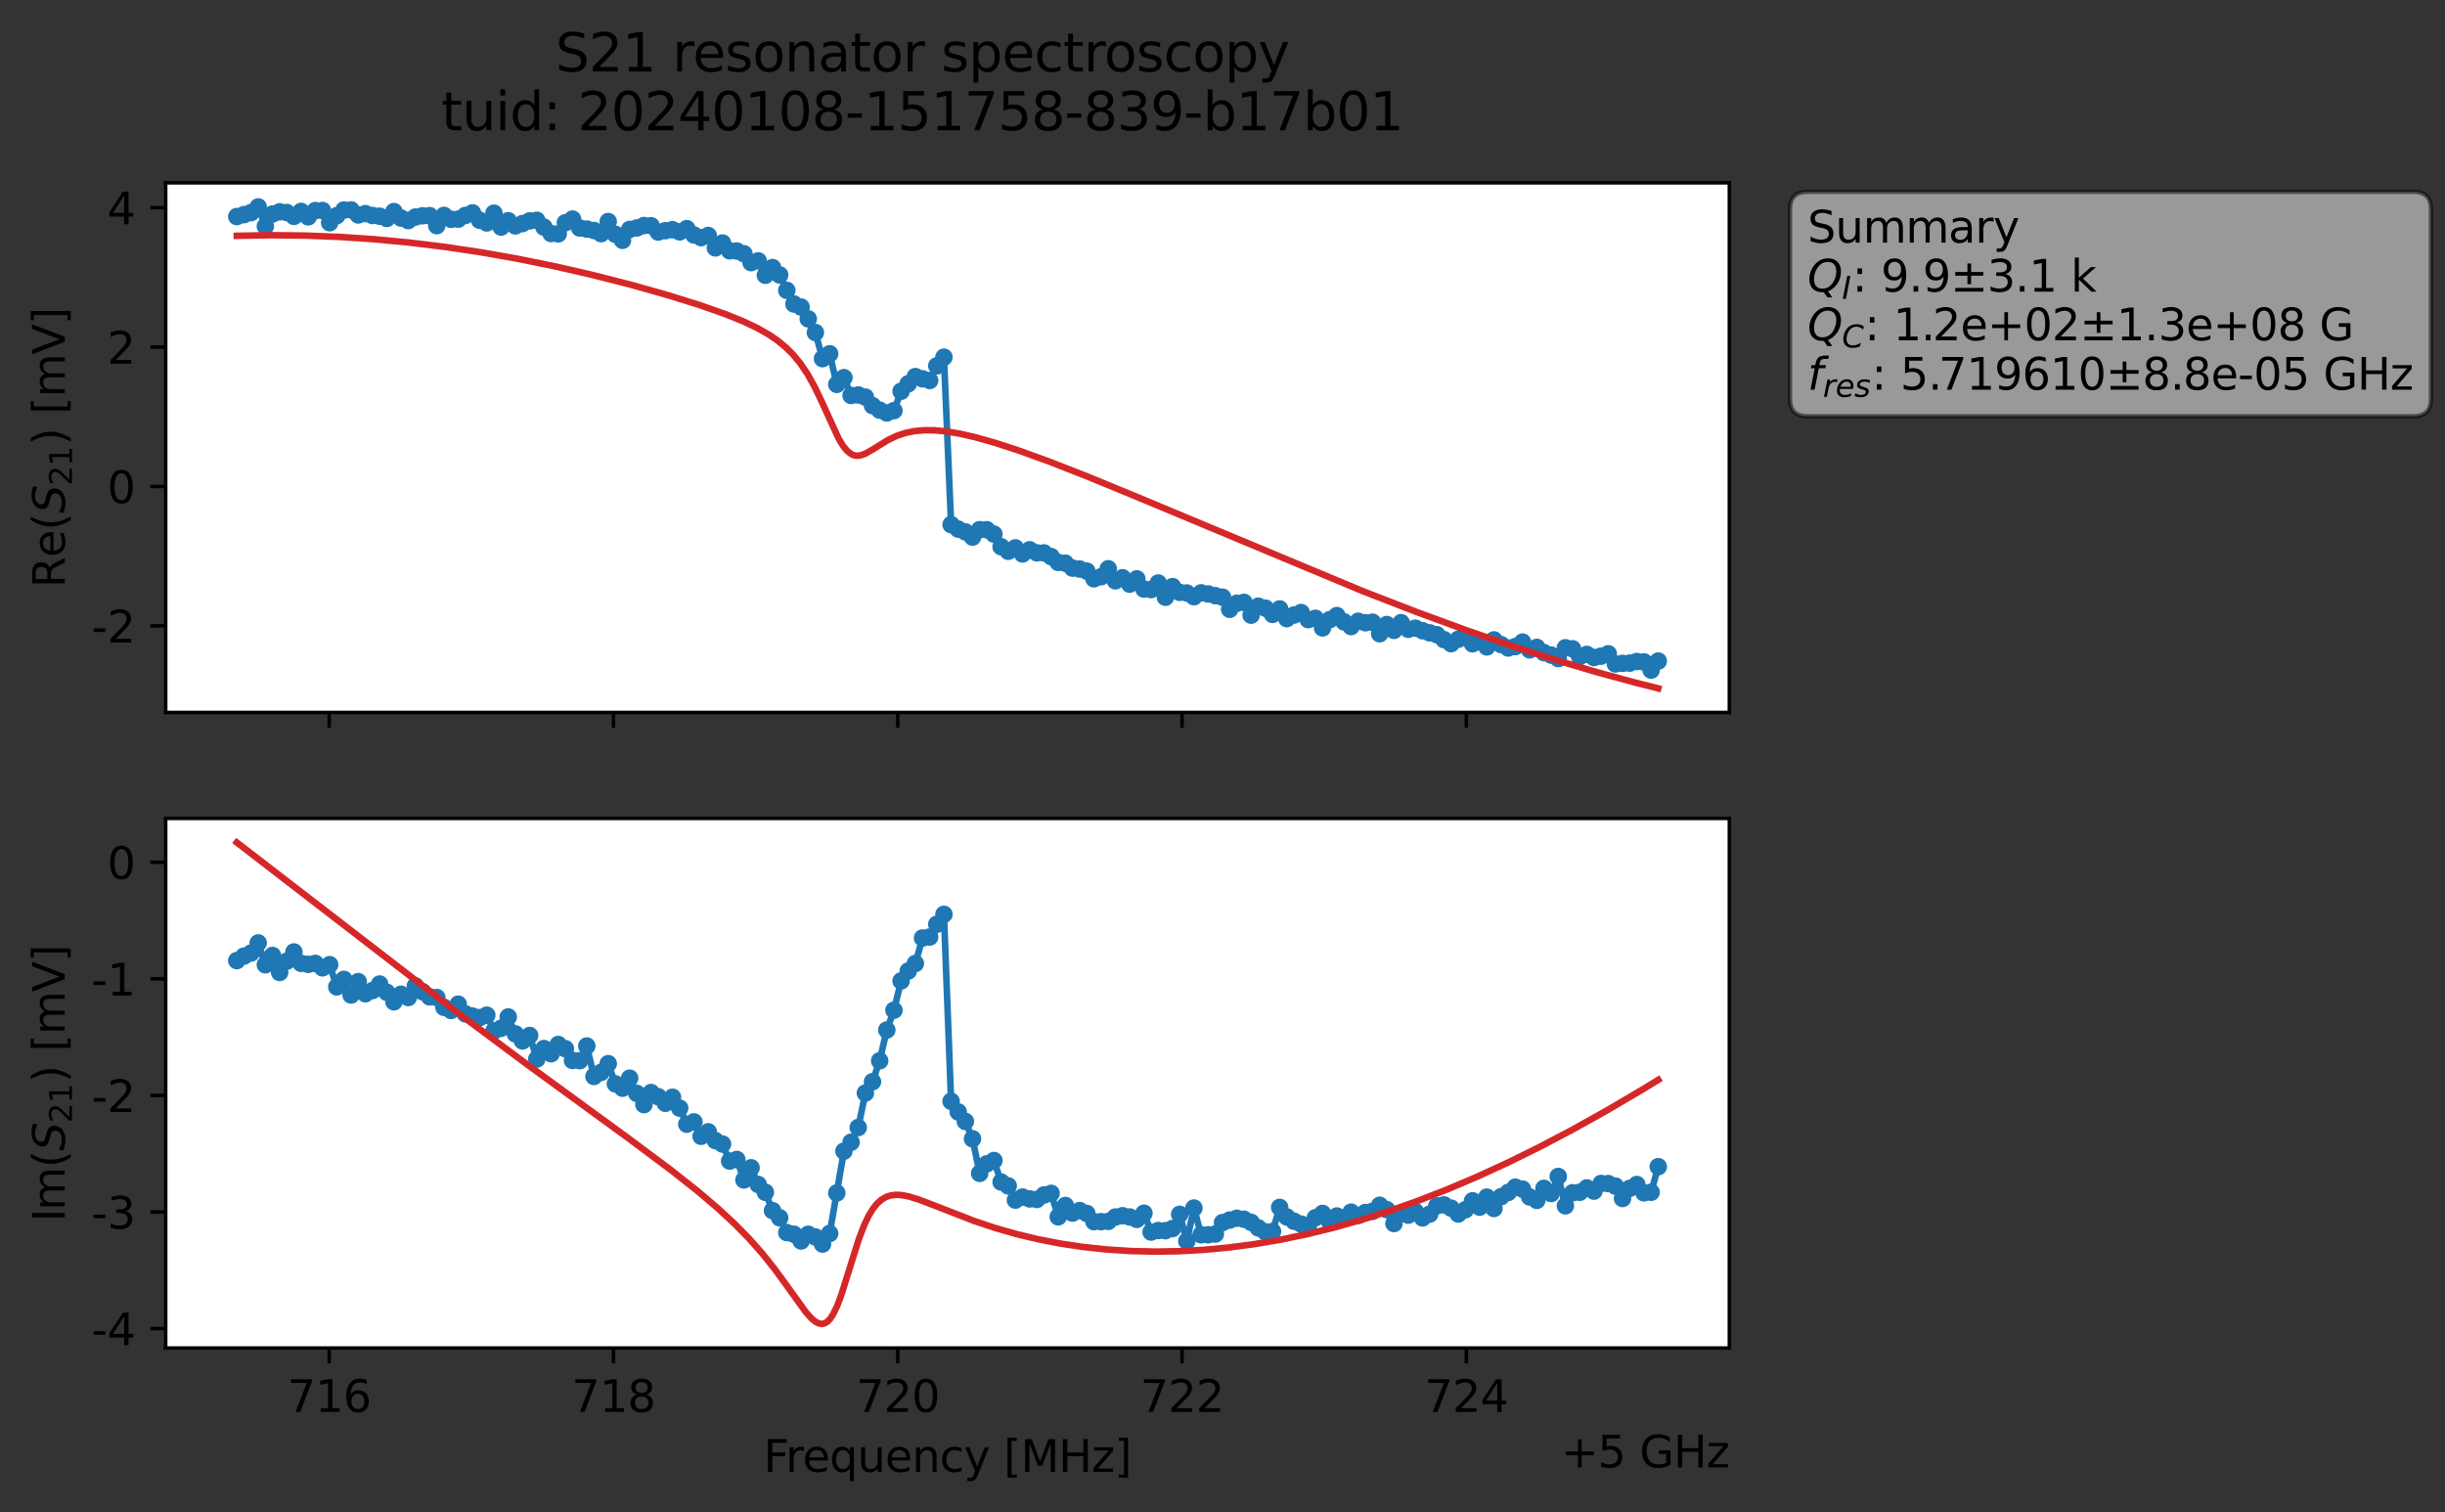 <?xml version="1.0" encoding="utf-8" standalone="no"?>
<!DOCTYPE svg PUBLIC "-//W3C//DTD SVG 1.1//EN"
  "http://www.w3.org/Graphics/SVG/1.1/DTD/svg11.dtd">
<svg xmlns:xlink="http://www.w3.org/1999/xlink" width="558.424pt" height="345.428pt" viewBox="0 0 558.424 345.428" xmlns="http://www.w3.org/2000/svg" version="1.1">
 <rect x="0" y="0" width="558.424" height="345.428" fill="#333333" stroke="none"/>
 <defs>
  <style type="text/css">*{stroke-linejoin: round; stroke-linecap: butt}</style>
 </defs>
 <g id="figure_1">
  <g id="patch_1">
   <path d="M 0 345.428 
L 558.424 345.428 
L 558.424 -0 
L 0 -0 
L 0 345.428 
z
" style="fill: none; opacity: 0"/>
  </g>
  <g id="axes_1">
   <g id="patch_2">
    <path d="M 37.848 162.72 
L 394.968 162.72 
L 394.968 41.76 
L 37.848 41.76 
z
" style="fill: #ffffff"/>
   </g>
   <g id="matplotlib.axis_1">
    <g id="xtick_1">
     <g id="line2d_1">
      <defs>
       <path id="m83b5b7b8a5" d="M 0 0 
L 0 3.5 
" style="stroke: #000000; stroke-width: 0.8"/>
      </defs>
      <g>
       <use xlink:href="#m83b5b7b8a5" x="75.184" y="162.72" style="stroke: #000000; stroke-width: 0.8"/>
      </g>
     </g>
    </g>
    <g id="xtick_2">
     <g id="line2d_2">
      <g>
       <use xlink:href="#m83b5b7b8a5" x="140.115" y="162.72" style="stroke: #000000; stroke-width: 0.8"/>
      </g>
     </g>
    </g>
    <g id="xtick_3">
     <g id="line2d_3">
      <g>
       <use xlink:href="#m83b5b7b8a5" x="205.046" y="162.72" style="stroke: #000000; stroke-width: 0.8"/>
      </g>
     </g>
    </g>
    <g id="xtick_4">
     <g id="line2d_4">
      <g>
       <use xlink:href="#m83b5b7b8a5" x="269.976" y="162.72" style="stroke: #000000; stroke-width: 0.8"/>
      </g>
     </g>
    </g>
    <g id="xtick_5">
     <g id="line2d_5">
      <g>
       <use xlink:href="#m83b5b7b8a5" x="334.907" y="162.72" style="stroke: #000000; stroke-width: 0.8"/>
      </g>
     </g>
    </g>
   </g>
   <g id="matplotlib.axis_2">
    <g id="ytick_1">
     <g id="line2d_6">
      <defs>
       <path id="m40ec1dcb05" d="M 0 0 
L -3.5 0 
" style="stroke: #000000; stroke-width: 0.8"/>
      </defs>
      <g>
       <use xlink:href="#m40ec1dcb05" x="37.848" y="142.938" style="stroke: #000000; stroke-width: 0.8"/>
      </g>
     </g>
     <g id="text_1">
      <!-- -2 -->
      <g transform="translate(20.878 146.737) scale(0.1 -0.1)">
       <defs>
        <path id="DejaVuSans-2d" d="M 313 2009 
L 1997 2009 
L 1997 1497 
L 313 1497 
L 313 2009 
z
" transform="scale(0.016)"/>
        <path id="DejaVuSans-32" d="M 1228 531 
L 3431 531 
L 3431 0 
L 469 0 
L 469 531 
Q 828 903 1448 1529 
Q 2069 2156 2228 2338 
Q 2531 2678 2651 2914 
Q 2772 3150 2772 3378 
Q 2772 3750 2511 3984 
Q 2250 4219 1831 4219 
Q 1534 4219 1204 4116 
Q 875 4013 500 3803 
L 500 4441 
Q 881 4594 1212 4672 
Q 1544 4750 1819 4750 
Q 2544 4750 2975 4387 
Q 3406 4025 3406 3419 
Q 3406 3131 3298 2873 
Q 3191 2616 2906 2266 
Q 2828 2175 2409 1742 
Q 1991 1309 1228 531 
z
" transform="scale(0.016)"/>
       </defs>
       <use xlink:href="#DejaVuSans-2d"/>
       <use xlink:href="#DejaVuSans-32" x="36.084"/>
      </g>
     </g>
    </g>
    <g id="ytick_2">
     <g id="line2d_7">
      <g>
       <use xlink:href="#m40ec1dcb05" x="37.848" y="111.1" style="stroke: #000000; stroke-width: 0.8"/>
      </g>
     </g>
     <g id="text_2">
      <!-- 0 -->
      <g transform="translate(24.486 114.899) scale(0.1 -0.1)">
       <defs>
        <path id="DejaVuSans-30" d="M 2034 4250 
Q 1547 4250 1301 3770 
Q 1056 3291 1056 2328 
Q 1056 1369 1301 889 
Q 1547 409 2034 409 
Q 2525 409 2770 889 
Q 3016 1369 3016 2328 
Q 3016 3291 2770 3770 
Q 2525 4250 2034 4250 
z
M 2034 4750 
Q 2819 4750 3233 4129 
Q 3647 3509 3647 2328 
Q 3647 1150 3233 529 
Q 2819 -91 2034 -91 
Q 1250 -91 836 529 
Q 422 1150 422 2328 
Q 422 3509 836 4129 
Q 1250 4750 2034 4750 
z
" transform="scale(0.016)"/>
       </defs>
       <use xlink:href="#DejaVuSans-30"/>
      </g>
     </g>
    </g>
    <g id="ytick_3">
     <g id="line2d_8">
      <g>
       <use xlink:href="#m40ec1dcb05" x="37.848" y="79.263" style="stroke: #000000; stroke-width: 0.8"/>
      </g>
     </g>
     <g id="text_3">
      <!-- 2 -->
      <g transform="translate(24.486 83.062) scale(0.1 -0.1)">
       <use xlink:href="#DejaVuSans-32"/>
      </g>
     </g>
    </g>
    <g id="ytick_4">
     <g id="line2d_9">
      <g>
       <use xlink:href="#m40ec1dcb05" x="37.848" y="47.425" style="stroke: #000000; stroke-width: 0.8"/>
      </g>
     </g>
     <g id="text_4">
      <!-- 4 -->
      <g transform="translate(24.486 51.224) scale(0.1 -0.1)">
       <defs>
        <path id="DejaVuSans-34" d="M 2419 4116 
L 825 1625 
L 2419 1625 
L 2419 4116 
z
M 2253 4666 
L 3047 4666 
L 3047 1625 
L 3713 1625 
L 3713 1100 
L 3047 1100 
L 3047 0 
L 2419 0 
L 2419 1100 
L 313 1100 
L 313 1709 
L 2253 4666 
z
" transform="scale(0.016)"/>
       </defs>
       <use xlink:href="#DejaVuSans-34"/>
      </g>
     </g>
    </g>
    <g id="text_5">
     <!-- Re$(S_{21})$ [mV] -->
     <g transform="translate(14.798 134.24) rotate(-90) scale(0.1 -0.1)">
      <defs>
       <path id="DejaVuSans-52" d="M 2841 2188 
Q 3044 2119 3236 1894 
Q 3428 1669 3622 1275 
L 4263 0 
L 3584 0 
L 2988 1197 
Q 2756 1666 2539 1819 
Q 2322 1972 1947 1972 
L 1259 1972 
L 1259 0 
L 628 0 
L 628 4666 
L 2053 4666 
Q 2853 4666 3247 4331 
Q 3641 3997 3641 3322 
Q 3641 2881 3436 2590 
Q 3231 2300 2841 2188 
z
M 1259 4147 
L 1259 2491 
L 2053 2491 
Q 2509 2491 2742 2702 
Q 2975 2913 2975 3322 
Q 2975 3731 2742 3939 
Q 2509 4147 2053 4147 
L 1259 4147 
z
" transform="scale(0.016)"/>
       <path id="DejaVuSans-65" d="M 3597 1894 
L 3597 1613 
L 953 1613 
Q 991 1019 1311 708 
Q 1631 397 2203 397 
Q 2534 397 2845 478 
Q 3156 559 3463 722 
L 3463 178 
Q 3153 47 2828 -22 
Q 2503 -91 2169 -91 
Q 1331 -91 842 396 
Q 353 884 353 1716 
Q 353 2575 817 3079 
Q 1281 3584 2069 3584 
Q 2775 3584 3186 3129 
Q 3597 2675 3597 1894 
z
M 3022 2063 
Q 3016 2534 2758 2815 
Q 2500 3097 2075 3097 
Q 1594 3097 1305 2825 
Q 1016 2553 972 2059 
L 3022 2063 
z
" transform="scale(0.016)"/>
       <path id="DejaVuSans-28" d="M 1984 4856 
Q 1566 4138 1362 3434 
Q 1159 2731 1159 2009 
Q 1159 1288 1364 580 
Q 1569 -128 1984 -844 
L 1484 -844 
Q 1016 -109 783 600 
Q 550 1309 550 2009 
Q 550 2706 781 3412 
Q 1013 4119 1484 4856 
L 1984 4856 
z
" transform="scale(0.016)"/>
       <path id="DejaVuSans-Oblique-53" d="M 3859 4513 
L 3738 3897 
Q 3422 4066 3111 4152 
Q 2800 4238 2509 4238 
Q 1944 4238 1609 3991 
Q 1275 3744 1275 3334 
Q 1275 3109 1398 2989 
Q 1522 2869 2034 2731 
L 2413 2638 
Q 3053 2472 3303 2217 
Q 3553 1963 3553 1503 
Q 3553 797 2998 353 
Q 2444 -91 1538 -91 
Q 1166 -91 791 -17 
Q 416 56 38 206 
L 166 856 
Q 513 641 861 531 
Q 1209 422 1556 422 
Q 2147 422 2503 684 
Q 2859 947 2859 1369 
Q 2859 1650 2717 1795 
Q 2575 1941 2106 2059 
L 1728 2156 
Q 1081 2325 845 2545 
Q 609 2766 609 3163 
Q 609 3859 1145 4304 
Q 1681 4750 2541 4750 
Q 2875 4750 3203 4690 
Q 3531 4631 3859 4513 
z
" transform="scale(0.016)"/>
       <path id="DejaVuSans-31" d="M 794 531 
L 1825 531 
L 1825 4091 
L 703 3866 
L 703 4441 
L 1819 4666 
L 2450 4666 
L 2450 531 
L 3481 531 
L 3481 0 
L 794 0 
L 794 531 
z
" transform="scale(0.016)"/>
       <path id="DejaVuSans-29" d="M 513 4856 
L 1013 4856 
Q 1481 4119 1714 3412 
Q 1947 2706 1947 2009 
Q 1947 1309 1714 600 
Q 1481 -109 1013 -844 
L 513 -844 
Q 928 -128 1133 580 
Q 1338 1288 1338 2009 
Q 1338 2731 1133 3434 
Q 928 4138 513 4856 
z
" transform="scale(0.016)"/>
       <path id="DejaVuSans-20" transform="scale(0.016)"/>
       <path id="DejaVuSans-5b" d="M 550 4863 
L 1875 4863 
L 1875 4416 
L 1125 4416 
L 1125 -397 
L 1875 -397 
L 1875 -844 
L 550 -844 
L 550 4863 
z
" transform="scale(0.016)"/>
       <path id="DejaVuSans-6d" d="M 3328 2828 
Q 3544 3216 3844 3400 
Q 4144 3584 4550 3584 
Q 5097 3584 5394 3201 
Q 5691 2819 5691 2113 
L 5691 0 
L 5113 0 
L 5113 2094 
Q 5113 2597 4934 2840 
Q 4756 3084 4391 3084 
Q 3944 3084 3684 2787 
Q 3425 2491 3425 1978 
L 3425 0 
L 2847 0 
L 2847 2094 
Q 2847 2600 2669 2842 
Q 2491 3084 2119 3084 
Q 1678 3084 1418 2786 
Q 1159 2488 1159 1978 
L 1159 0 
L 581 0 
L 581 3500 
L 1159 3500 
L 1159 2956 
Q 1356 3278 1631 3431 
Q 1906 3584 2284 3584 
Q 2666 3584 2933 3390 
Q 3200 3197 3328 2828 
z
" transform="scale(0.016)"/>
       <path id="DejaVuSans-56" d="M 1831 0 
L 50 4666 
L 709 4666 
L 2188 738 
L 3669 4666 
L 4325 4666 
L 2547 0 
L 1831 0 
z
" transform="scale(0.016)"/>
       <path id="DejaVuSans-5d" d="M 1947 4863 
L 1947 -844 
L 622 -844 
L 622 -397 
L 1369 -397 
L 1369 4416 
L 622 4416 
L 622 4863 
L 1947 4863 
z
" transform="scale(0.016)"/>
      </defs>
      <use xlink:href="#DejaVuSans-52" transform="translate(0 0.016)"/>
      <use xlink:href="#DejaVuSans-65" transform="translate(69.482 0.016)"/>
      <use xlink:href="#DejaVuSans-28" transform="translate(131.006 0.016)"/>
      <use xlink:href="#DejaVuSans-Oblique-53" transform="translate(170.02 0.016)"/>
      <use xlink:href="#DejaVuSans-32" transform="translate(233.496 -16.391) scale(0.7)"/>
      <use xlink:href="#DejaVuSans-31" transform="translate(278.032 -16.391) scale(0.7)"/>
      <use xlink:href="#DejaVuSans-29" transform="translate(325.303 0.016)"/>
      <use xlink:href="#DejaVuSans-20" transform="translate(364.316 0.016)"/>
      <use xlink:href="#DejaVuSans-5b" transform="translate(396.104 0.016)"/>
      <use xlink:href="#DejaVuSans-6d" transform="translate(435.117 0.016)"/>
      <use xlink:href="#DejaVuSans-56" transform="translate(532.529 0.016)"/>
      <use xlink:href="#DejaVuSans-5d" transform="translate(600.938 0.016)"/>
     </g>
    </g>
   </g>
   <g id="line2d_10">
    <path d="M 54.081 49.465 
L 57.344 48.557 
L 58.975 47.258 
L 60.607 51.665 
L 62.238 48.887 
L 63.87 48.376 
L 65.501 48.549 
L 67.133 49.42 
L 68.764 48.285 
L 70.395 49.524 
L 72.027 48.09 
L 73.658 48.084 
L 75.29 50.872 
L 76.921 49.253 
L 78.553 47.973 
L 80.184 47.953 
L 81.815 49.096 
L 83.447 48.789 
L 85.078 49.217 
L 86.71 49.388 
L 88.341 49.898 
L 89.973 48.322 
L 91.604 49.808 
L 93.235 50.382 
L 94.867 49.575 
L 96.498 49.284 
L 98.13 49.255 
L 99.761 51.538 
L 101.393 49.196 
L 103.024 50.085 
L 104.655 50.055 
L 106.287 49.208 
L 107.918 48.62 
L 109.55 50.308 
L 111.181 50.918 
L 112.813 48.694 
L 114.444 51.858 
L 116.076 50.41 
L 117.707 51.593 
L 120.97 50.448 
L 122.601 50.32 
L 125.864 53.341 
L 127.496 53.415 
L 129.127 50.869 
L 130.758 50.036 
L 132.39 52.069 
L 135.653 52.634 
L 137.284 53.366 
L 138.916 50.605 
L 140.547 53.514 
L 142.178 54.889 
L 143.81 52.403 
L 145.441 52.06 
L 147.073 51.514 
L 148.704 51.552 
L 150.336 53 
L 153.598 52.456 
L 155.23 52.962 
L 156.861 52.225 
L 158.493 53.671 
L 160.124 54.272 
L 161.756 53.784 
L 163.387 56.622 
L 165.018 55.503 
L 166.65 57.285 
L 168.281 57.327 
L 169.913 57.954 
L 171.544 59.981 
L 173.176 59.584 
L 174.807 62.869 
L 176.438 61.113 
L 178.07 62.799 
L 179.701 66.32 
L 181.333 69.434 
L 182.964 70.138 
L 184.596 72.823 
L 186.227 75.951 
L 187.858 81.913 
L 189.49 80.806 
L 191.121 87.789 
L 192.753 86.256 
L 194.384 90.322 
L 196.016 90.207 
L 197.647 90.699 
L 199.278 92.639 
L 200.91 93.677 
L 202.541 94.312 
L 204.173 93.786 
L 205.804 89.355 
L 209.067 86.012 
L 210.698 86.522 
L 212.33 86.9 
L 213.961 83.562 
L 215.593 81.581 
L 217.224 119.81 
L 218.856 120.847 
L 220.487 121.487 
L 222.118 122.671 
L 223.75 120.972 
L 225.381 120.987 
L 227.013 121.992 
L 228.644 124.868 
L 230.276 125.904 
L 231.907 125.132 
L 233.538 126.519 
L 235.17 125.567 
L 236.801 126.268 
L 238.433 126.279 
L 240.064 127.122 
L 241.696 128.451 
L 243.327 128.637 
L 244.958 129.751 
L 246.59 129.961 
L 248.221 130.44 
L 249.853 132.194 
L 251.484 131.718 
L 253.116 129.905 
L 254.747 132.647 
L 256.378 131.956 
L 258.01 133.415 
L 259.641 132.213 
L 261.273 134.534 
L 262.904 134.653 
L 264.536 133.158 
L 266.167 136.412 
L 267.798 133.978 
L 269.43 135.292 
L 271.061 135.431 
L 272.693 136.288 
L 274.324 135.399 
L 275.956 135.663 
L 279.218 136.402 
L 280.85 139.159 
L 282.481 137.786 
L 284.113 137.577 
L 285.744 140.491 
L 287.376 138.461 
L 289.007 138.893 
L 290.638 140.32 
L 292.27 139.07 
L 293.901 141.288 
L 295.533 140.47 
L 297.164 139.9 
L 298.796 141.52 
L 300.427 141.219 
L 302.059 143.413 
L 303.69 141.53 
L 305.321 140.596 
L 306.953 142.018 
L 308.584 143.097 
L 310.216 141.887 
L 311.847 142.228 
L 313.479 142.113 
L 315.11 144.743 
L 316.741 142.64 
L 318.373 143.968 
L 320.004 142.212 
L 321.636 143.721 
L 323.267 143.471 
L 326.53 144.533 
L 328.161 144.958 
L 329.793 146.085 
L 331.424 147.007 
L 333.056 146 
L 334.687 145.511 
L 336.319 147.036 
L 337.95 146.572 
L 339.581 147.745 
L 341.213 146.149 
L 342.844 147.224 
L 344.476 147.997 
L 346.107 147.669 
L 347.739 146.65 
L 349.37 148.43 
L 351.001 147.856 
L 352.633 149.067 
L 354.264 149.619 
L 355.896 150.408 
L 357.527 147.948 
L 359.159 148.19 
L 360.79 149.965 
L 362.421 149.458 
L 364.053 150.168 
L 365.684 149.858 
L 367.316 149.326 
L 368.947 151.639 
L 372.21 151.451 
L 373.841 151.085 
L 375.473 151.175 
L 377.104 153.053 
L 378.736 150.985 
L 378.736 150.985 
" clip-path="url(#p89fbc30709)" style="fill: none; stroke: #1f77b4; stroke-width: 1.5; stroke-linecap: square"/>
    <defs>
     <path id="m2fa415eca1" d="M 0 1.5 
C 0.398 1.5 0.779 1.342 1.061 1.061 
C 1.342 0.779 1.5 0.398 1.5 0 
C 1.5 -0.398 1.342 -0.779 1.061 -1.061 
C 0.779 -1.342 0.398 -1.5 0 -1.5 
C -0.398 -1.5 -0.779 -1.342 -1.061 -1.061 
C -1.342 -0.779 -1.5 -0.398 -1.5 0 
C -1.5 0.398 -1.342 0.779 -1.061 1.061 
C -0.779 1.342 -0.398 1.5 0 1.5 
z
" style="stroke: #1f77b4"/>
    </defs>
    <g clip-path="url(#p89fbc30709)">
     <use xlink:href="#m2fa415eca1" x="54.081" y="49.465" style="fill: #1f77b4; stroke: #1f77b4"/>
     <use xlink:href="#m2fa415eca1" x="55.713" y="49.023" style="fill: #1f77b4; stroke: #1f77b4"/>
     <use xlink:href="#m2fa415eca1" x="57.344" y="48.557" style="fill: #1f77b4; stroke: #1f77b4"/>
     <use xlink:href="#m2fa415eca1" x="58.975" y="47.258" style="fill: #1f77b4; stroke: #1f77b4"/>
     <use xlink:href="#m2fa415eca1" x="60.607" y="51.665" style="fill: #1f77b4; stroke: #1f77b4"/>
     <use xlink:href="#m2fa415eca1" x="62.238" y="48.887" style="fill: #1f77b4; stroke: #1f77b4"/>
     <use xlink:href="#m2fa415eca1" x="63.87" y="48.376" style="fill: #1f77b4; stroke: #1f77b4"/>
     <use xlink:href="#m2fa415eca1" x="65.501" y="48.549" style="fill: #1f77b4; stroke: #1f77b4"/>
     <use xlink:href="#m2fa415eca1" x="67.133" y="49.42" style="fill: #1f77b4; stroke: #1f77b4"/>
     <use xlink:href="#m2fa415eca1" x="68.764" y="48.285" style="fill: #1f77b4; stroke: #1f77b4"/>
     <use xlink:href="#m2fa415eca1" x="70.395" y="49.524" style="fill: #1f77b4; stroke: #1f77b4"/>
     <use xlink:href="#m2fa415eca1" x="72.027" y="48.09" style="fill: #1f77b4; stroke: #1f77b4"/>
     <use xlink:href="#m2fa415eca1" x="73.658" y="48.084" style="fill: #1f77b4; stroke: #1f77b4"/>
     <use xlink:href="#m2fa415eca1" x="75.29" y="50.872" style="fill: #1f77b4; stroke: #1f77b4"/>
     <use xlink:href="#m2fa415eca1" x="76.921" y="49.253" style="fill: #1f77b4; stroke: #1f77b4"/>
     <use xlink:href="#m2fa415eca1" x="78.553" y="47.973" style="fill: #1f77b4; stroke: #1f77b4"/>
     <use xlink:href="#m2fa415eca1" x="80.184" y="47.953" style="fill: #1f77b4; stroke: #1f77b4"/>
     <use xlink:href="#m2fa415eca1" x="81.815" y="49.096" style="fill: #1f77b4; stroke: #1f77b4"/>
     <use xlink:href="#m2fa415eca1" x="83.447" y="48.789" style="fill: #1f77b4; stroke: #1f77b4"/>
     <use xlink:href="#m2fa415eca1" x="85.078" y="49.217" style="fill: #1f77b4; stroke: #1f77b4"/>
     <use xlink:href="#m2fa415eca1" x="86.71" y="49.388" style="fill: #1f77b4; stroke: #1f77b4"/>
     <use xlink:href="#m2fa415eca1" x="88.341" y="49.898" style="fill: #1f77b4; stroke: #1f77b4"/>
     <use xlink:href="#m2fa415eca1" x="89.973" y="48.322" style="fill: #1f77b4; stroke: #1f77b4"/>
     <use xlink:href="#m2fa415eca1" x="91.604" y="49.808" style="fill: #1f77b4; stroke: #1f77b4"/>
     <use xlink:href="#m2fa415eca1" x="93.235" y="50.382" style="fill: #1f77b4; stroke: #1f77b4"/>
     <use xlink:href="#m2fa415eca1" x="94.867" y="49.575" style="fill: #1f77b4; stroke: #1f77b4"/>
     <use xlink:href="#m2fa415eca1" x="96.498" y="49.284" style="fill: #1f77b4; stroke: #1f77b4"/>
     <use xlink:href="#m2fa415eca1" x="98.13" y="49.255" style="fill: #1f77b4; stroke: #1f77b4"/>
     <use xlink:href="#m2fa415eca1" x="99.761" y="51.538" style="fill: #1f77b4; stroke: #1f77b4"/>
     <use xlink:href="#m2fa415eca1" x="101.393" y="49.196" style="fill: #1f77b4; stroke: #1f77b4"/>
     <use xlink:href="#m2fa415eca1" x="103.024" y="50.085" style="fill: #1f77b4; stroke: #1f77b4"/>
     <use xlink:href="#m2fa415eca1" x="104.655" y="50.055" style="fill: #1f77b4; stroke: #1f77b4"/>
     <use xlink:href="#m2fa415eca1" x="106.287" y="49.208" style="fill: #1f77b4; stroke: #1f77b4"/>
     <use xlink:href="#m2fa415eca1" x="107.918" y="48.62" style="fill: #1f77b4; stroke: #1f77b4"/>
     <use xlink:href="#m2fa415eca1" x="109.55" y="50.308" style="fill: #1f77b4; stroke: #1f77b4"/>
     <use xlink:href="#m2fa415eca1" x="111.181" y="50.918" style="fill: #1f77b4; stroke: #1f77b4"/>
     <use xlink:href="#m2fa415eca1" x="112.813" y="48.694" style="fill: #1f77b4; stroke: #1f77b4"/>
     <use xlink:href="#m2fa415eca1" x="114.444" y="51.858" style="fill: #1f77b4; stroke: #1f77b4"/>
     <use xlink:href="#m2fa415eca1" x="116.076" y="50.41" style="fill: #1f77b4; stroke: #1f77b4"/>
     <use xlink:href="#m2fa415eca1" x="117.707" y="51.593" style="fill: #1f77b4; stroke: #1f77b4"/>
     <use xlink:href="#m2fa415eca1" x="119.338" y="51.058" style="fill: #1f77b4; stroke: #1f77b4"/>
     <use xlink:href="#m2fa415eca1" x="120.97" y="50.448" style="fill: #1f77b4; stroke: #1f77b4"/>
     <use xlink:href="#m2fa415eca1" x="122.601" y="50.32" style="fill: #1f77b4; stroke: #1f77b4"/>
     <use xlink:href="#m2fa415eca1" x="124.233" y="51.874" style="fill: #1f77b4; stroke: #1f77b4"/>
     <use xlink:href="#m2fa415eca1" x="125.864" y="53.341" style="fill: #1f77b4; stroke: #1f77b4"/>
     <use xlink:href="#m2fa415eca1" x="127.496" y="53.415" style="fill: #1f77b4; stroke: #1f77b4"/>
     <use xlink:href="#m2fa415eca1" x="129.127" y="50.869" style="fill: #1f77b4; stroke: #1f77b4"/>
     <use xlink:href="#m2fa415eca1" x="130.758" y="50.036" style="fill: #1f77b4; stroke: #1f77b4"/>
     <use xlink:href="#m2fa415eca1" x="132.39" y="52.069" style="fill: #1f77b4; stroke: #1f77b4"/>
     <use xlink:href="#m2fa415eca1" x="134.021" y="52.316" style="fill: #1f77b4; stroke: #1f77b4"/>
     <use xlink:href="#m2fa415eca1" x="135.653" y="52.634" style="fill: #1f77b4; stroke: #1f77b4"/>
     <use xlink:href="#m2fa415eca1" x="137.284" y="53.366" style="fill: #1f77b4; stroke: #1f77b4"/>
     <use xlink:href="#m2fa415eca1" x="138.916" y="50.605" style="fill: #1f77b4; stroke: #1f77b4"/>
     <use xlink:href="#m2fa415eca1" x="140.547" y="53.514" style="fill: #1f77b4; stroke: #1f77b4"/>
     <use xlink:href="#m2fa415eca1" x="142.178" y="54.889" style="fill: #1f77b4; stroke: #1f77b4"/>
     <use xlink:href="#m2fa415eca1" x="143.81" y="52.403" style="fill: #1f77b4; stroke: #1f77b4"/>
     <use xlink:href="#m2fa415eca1" x="145.441" y="52.06" style="fill: #1f77b4; stroke: #1f77b4"/>
     <use xlink:href="#m2fa415eca1" x="147.073" y="51.514" style="fill: #1f77b4; stroke: #1f77b4"/>
     <use xlink:href="#m2fa415eca1" x="148.704" y="51.552" style="fill: #1f77b4; stroke: #1f77b4"/>
     <use xlink:href="#m2fa415eca1" x="150.336" y="53" style="fill: #1f77b4; stroke: #1f77b4"/>
     <use xlink:href="#m2fa415eca1" x="151.967" y="52.686" style="fill: #1f77b4; stroke: #1f77b4"/>
     <use xlink:href="#m2fa415eca1" x="153.598" y="52.456" style="fill: #1f77b4; stroke: #1f77b4"/>
     <use xlink:href="#m2fa415eca1" x="155.23" y="52.962" style="fill: #1f77b4; stroke: #1f77b4"/>
     <use xlink:href="#m2fa415eca1" x="156.861" y="52.225" style="fill: #1f77b4; stroke: #1f77b4"/>
     <use xlink:href="#m2fa415eca1" x="158.493" y="53.671" style="fill: #1f77b4; stroke: #1f77b4"/>
     <use xlink:href="#m2fa415eca1" x="160.124" y="54.272" style="fill: #1f77b4; stroke: #1f77b4"/>
     <use xlink:href="#m2fa415eca1" x="161.756" y="53.784" style="fill: #1f77b4; stroke: #1f77b4"/>
     <use xlink:href="#m2fa415eca1" x="163.387" y="56.622" style="fill: #1f77b4; stroke: #1f77b4"/>
     <use xlink:href="#m2fa415eca1" x="165.018" y="55.503" style="fill: #1f77b4; stroke: #1f77b4"/>
     <use xlink:href="#m2fa415eca1" x="166.65" y="57.285" style="fill: #1f77b4; stroke: #1f77b4"/>
     <use xlink:href="#m2fa415eca1" x="168.281" y="57.327" style="fill: #1f77b4; stroke: #1f77b4"/>
     <use xlink:href="#m2fa415eca1" x="169.913" y="57.954" style="fill: #1f77b4; stroke: #1f77b4"/>
     <use xlink:href="#m2fa415eca1" x="171.544" y="59.981" style="fill: #1f77b4; stroke: #1f77b4"/>
     <use xlink:href="#m2fa415eca1" x="173.176" y="59.584" style="fill: #1f77b4; stroke: #1f77b4"/>
     <use xlink:href="#m2fa415eca1" x="174.807" y="62.869" style="fill: #1f77b4; stroke: #1f77b4"/>
     <use xlink:href="#m2fa415eca1" x="176.438" y="61.113" style="fill: #1f77b4; stroke: #1f77b4"/>
     <use xlink:href="#m2fa415eca1" x="178.07" y="62.799" style="fill: #1f77b4; stroke: #1f77b4"/>
     <use xlink:href="#m2fa415eca1" x="179.701" y="66.32" style="fill: #1f77b4; stroke: #1f77b4"/>
     <use xlink:href="#m2fa415eca1" x="181.333" y="69.434" style="fill: #1f77b4; stroke: #1f77b4"/>
     <use xlink:href="#m2fa415eca1" x="182.964" y="70.138" style="fill: #1f77b4; stroke: #1f77b4"/>
     <use xlink:href="#m2fa415eca1" x="184.596" y="72.823" style="fill: #1f77b4; stroke: #1f77b4"/>
     <use xlink:href="#m2fa415eca1" x="186.227" y="75.951" style="fill: #1f77b4; stroke: #1f77b4"/>
     <use xlink:href="#m2fa415eca1" x="187.858" y="81.913" style="fill: #1f77b4; stroke: #1f77b4"/>
     <use xlink:href="#m2fa415eca1" x="189.49" y="80.806" style="fill: #1f77b4; stroke: #1f77b4"/>
     <use xlink:href="#m2fa415eca1" x="191.121" y="87.789" style="fill: #1f77b4; stroke: #1f77b4"/>
     <use xlink:href="#m2fa415eca1" x="192.753" y="86.256" style="fill: #1f77b4; stroke: #1f77b4"/>
     <use xlink:href="#m2fa415eca1" x="194.384" y="90.322" style="fill: #1f77b4; stroke: #1f77b4"/>
     <use xlink:href="#m2fa415eca1" x="196.016" y="90.207" style="fill: #1f77b4; stroke: #1f77b4"/>
     <use xlink:href="#m2fa415eca1" x="197.647" y="90.699" style="fill: #1f77b4; stroke: #1f77b4"/>
     <use xlink:href="#m2fa415eca1" x="199.278" y="92.639" style="fill: #1f77b4; stroke: #1f77b4"/>
     <use xlink:href="#m2fa415eca1" x="200.91" y="93.677" style="fill: #1f77b4; stroke: #1f77b4"/>
     <use xlink:href="#m2fa415eca1" x="202.541" y="94.312" style="fill: #1f77b4; stroke: #1f77b4"/>
     <use xlink:href="#m2fa415eca1" x="204.173" y="93.786" style="fill: #1f77b4; stroke: #1f77b4"/>
     <use xlink:href="#m2fa415eca1" x="205.804" y="89.355" style="fill: #1f77b4; stroke: #1f77b4"/>
     <use xlink:href="#m2fa415eca1" x="207.436" y="87.646" style="fill: #1f77b4; stroke: #1f77b4"/>
     <use xlink:href="#m2fa415eca1" x="209.067" y="86.012" style="fill: #1f77b4; stroke: #1f77b4"/>
     <use xlink:href="#m2fa415eca1" x="210.698" y="86.522" style="fill: #1f77b4; stroke: #1f77b4"/>
     <use xlink:href="#m2fa415eca1" x="212.33" y="86.9" style="fill: #1f77b4; stroke: #1f77b4"/>
     <use xlink:href="#m2fa415eca1" x="213.961" y="83.562" style="fill: #1f77b4; stroke: #1f77b4"/>
     <use xlink:href="#m2fa415eca1" x="215.593" y="81.581" style="fill: #1f77b4; stroke: #1f77b4"/>
     <use xlink:href="#m2fa415eca1" x="217.224" y="119.81" style="fill: #1f77b4; stroke: #1f77b4"/>
     <use xlink:href="#m2fa415eca1" x="218.856" y="120.847" style="fill: #1f77b4; stroke: #1f77b4"/>
     <use xlink:href="#m2fa415eca1" x="220.487" y="121.487" style="fill: #1f77b4; stroke: #1f77b4"/>
     <use xlink:href="#m2fa415eca1" x="222.118" y="122.671" style="fill: #1f77b4; stroke: #1f77b4"/>
     <use xlink:href="#m2fa415eca1" x="223.75" y="120.972" style="fill: #1f77b4; stroke: #1f77b4"/>
     <use xlink:href="#m2fa415eca1" x="225.381" y="120.987" style="fill: #1f77b4; stroke: #1f77b4"/>
     <use xlink:href="#m2fa415eca1" x="227.013" y="121.992" style="fill: #1f77b4; stroke: #1f77b4"/>
     <use xlink:href="#m2fa415eca1" x="228.644" y="124.868" style="fill: #1f77b4; stroke: #1f77b4"/>
     <use xlink:href="#m2fa415eca1" x="230.276" y="125.904" style="fill: #1f77b4; stroke: #1f77b4"/>
     <use xlink:href="#m2fa415eca1" x="231.907" y="125.132" style="fill: #1f77b4; stroke: #1f77b4"/>
     <use xlink:href="#m2fa415eca1" x="233.538" y="126.519" style="fill: #1f77b4; stroke: #1f77b4"/>
     <use xlink:href="#m2fa415eca1" x="235.17" y="125.567" style="fill: #1f77b4; stroke: #1f77b4"/>
     <use xlink:href="#m2fa415eca1" x="236.801" y="126.268" style="fill: #1f77b4; stroke: #1f77b4"/>
     <use xlink:href="#m2fa415eca1" x="238.433" y="126.279" style="fill: #1f77b4; stroke: #1f77b4"/>
     <use xlink:href="#m2fa415eca1" x="240.064" y="127.122" style="fill: #1f77b4; stroke: #1f77b4"/>
     <use xlink:href="#m2fa415eca1" x="241.696" y="128.451" style="fill: #1f77b4; stroke: #1f77b4"/>
     <use xlink:href="#m2fa415eca1" x="243.327" y="128.637" style="fill: #1f77b4; stroke: #1f77b4"/>
     <use xlink:href="#m2fa415eca1" x="244.958" y="129.751" style="fill: #1f77b4; stroke: #1f77b4"/>
     <use xlink:href="#m2fa415eca1" x="246.59" y="129.961" style="fill: #1f77b4; stroke: #1f77b4"/>
     <use xlink:href="#m2fa415eca1" x="248.221" y="130.44" style="fill: #1f77b4; stroke: #1f77b4"/>
     <use xlink:href="#m2fa415eca1" x="249.853" y="132.194" style="fill: #1f77b4; stroke: #1f77b4"/>
     <use xlink:href="#m2fa415eca1" x="251.484" y="131.718" style="fill: #1f77b4; stroke: #1f77b4"/>
     <use xlink:href="#m2fa415eca1" x="253.116" y="129.905" style="fill: #1f77b4; stroke: #1f77b4"/>
     <use xlink:href="#m2fa415eca1" x="254.747" y="132.647" style="fill: #1f77b4; stroke: #1f77b4"/>
     <use xlink:href="#m2fa415eca1" x="256.378" y="131.956" style="fill: #1f77b4; stroke: #1f77b4"/>
     <use xlink:href="#m2fa415eca1" x="258.01" y="133.415" style="fill: #1f77b4; stroke: #1f77b4"/>
     <use xlink:href="#m2fa415eca1" x="259.641" y="132.213" style="fill: #1f77b4; stroke: #1f77b4"/>
     <use xlink:href="#m2fa415eca1" x="261.273" y="134.534" style="fill: #1f77b4; stroke: #1f77b4"/>
     <use xlink:href="#m2fa415eca1" x="262.904" y="134.653" style="fill: #1f77b4; stroke: #1f77b4"/>
     <use xlink:href="#m2fa415eca1" x="264.536" y="133.158" style="fill: #1f77b4; stroke: #1f77b4"/>
     <use xlink:href="#m2fa415eca1" x="266.167" y="136.412" style="fill: #1f77b4; stroke: #1f77b4"/>
     <use xlink:href="#m2fa415eca1" x="267.798" y="133.978" style="fill: #1f77b4; stroke: #1f77b4"/>
     <use xlink:href="#m2fa415eca1" x="269.43" y="135.292" style="fill: #1f77b4; stroke: #1f77b4"/>
     <use xlink:href="#m2fa415eca1" x="271.061" y="135.431" style="fill: #1f77b4; stroke: #1f77b4"/>
     <use xlink:href="#m2fa415eca1" x="272.693" y="136.288" style="fill: #1f77b4; stroke: #1f77b4"/>
     <use xlink:href="#m2fa415eca1" x="274.324" y="135.399" style="fill: #1f77b4; stroke: #1f77b4"/>
     <use xlink:href="#m2fa415eca1" x="275.956" y="135.663" style="fill: #1f77b4; stroke: #1f77b4"/>
     <use xlink:href="#m2fa415eca1" x="277.587" y="136.052" style="fill: #1f77b4; stroke: #1f77b4"/>
     <use xlink:href="#m2fa415eca1" x="279.218" y="136.402" style="fill: #1f77b4; stroke: #1f77b4"/>
     <use xlink:href="#m2fa415eca1" x="280.85" y="139.159" style="fill: #1f77b4; stroke: #1f77b4"/>
     <use xlink:href="#m2fa415eca1" x="282.481" y="137.786" style="fill: #1f77b4; stroke: #1f77b4"/>
     <use xlink:href="#m2fa415eca1" x="284.113" y="137.577" style="fill: #1f77b4; stroke: #1f77b4"/>
     <use xlink:href="#m2fa415eca1" x="285.744" y="140.491" style="fill: #1f77b4; stroke: #1f77b4"/>
     <use xlink:href="#m2fa415eca1" x="287.376" y="138.461" style="fill: #1f77b4; stroke: #1f77b4"/>
     <use xlink:href="#m2fa415eca1" x="289.007" y="138.893" style="fill: #1f77b4; stroke: #1f77b4"/>
     <use xlink:href="#m2fa415eca1" x="290.638" y="140.32" style="fill: #1f77b4; stroke: #1f77b4"/>
     <use xlink:href="#m2fa415eca1" x="292.27" y="139.07" style="fill: #1f77b4; stroke: #1f77b4"/>
     <use xlink:href="#m2fa415eca1" x="293.901" y="141.288" style="fill: #1f77b4; stroke: #1f77b4"/>
     <use xlink:href="#m2fa415eca1" x="295.533" y="140.47" style="fill: #1f77b4; stroke: #1f77b4"/>
     <use xlink:href="#m2fa415eca1" x="297.164" y="139.9" style="fill: #1f77b4; stroke: #1f77b4"/>
     <use xlink:href="#m2fa415eca1" x="298.796" y="141.52" style="fill: #1f77b4; stroke: #1f77b4"/>
     <use xlink:href="#m2fa415eca1" x="300.427" y="141.219" style="fill: #1f77b4; stroke: #1f77b4"/>
     <use xlink:href="#m2fa415eca1" x="302.059" y="143.413" style="fill: #1f77b4; stroke: #1f77b4"/>
     <use xlink:href="#m2fa415eca1" x="303.69" y="141.53" style="fill: #1f77b4; stroke: #1f77b4"/>
     <use xlink:href="#m2fa415eca1" x="305.321" y="140.596" style="fill: #1f77b4; stroke: #1f77b4"/>
     <use xlink:href="#m2fa415eca1" x="306.953" y="142.018" style="fill: #1f77b4; stroke: #1f77b4"/>
     <use xlink:href="#m2fa415eca1" x="308.584" y="143.097" style="fill: #1f77b4; stroke: #1f77b4"/>
     <use xlink:href="#m2fa415eca1" x="310.216" y="141.887" style="fill: #1f77b4; stroke: #1f77b4"/>
     <use xlink:href="#m2fa415eca1" x="311.847" y="142.228" style="fill: #1f77b4; stroke: #1f77b4"/>
     <use xlink:href="#m2fa415eca1" x="313.479" y="142.113" style="fill: #1f77b4; stroke: #1f77b4"/>
     <use xlink:href="#m2fa415eca1" x="315.11" y="144.743" style="fill: #1f77b4; stroke: #1f77b4"/>
     <use xlink:href="#m2fa415eca1" x="316.741" y="142.64" style="fill: #1f77b4; stroke: #1f77b4"/>
     <use xlink:href="#m2fa415eca1" x="318.373" y="143.968" style="fill: #1f77b4; stroke: #1f77b4"/>
     <use xlink:href="#m2fa415eca1" x="320.004" y="142.212" style="fill: #1f77b4; stroke: #1f77b4"/>
     <use xlink:href="#m2fa415eca1" x="321.636" y="143.721" style="fill: #1f77b4; stroke: #1f77b4"/>
     <use xlink:href="#m2fa415eca1" x="323.267" y="143.471" style="fill: #1f77b4; stroke: #1f77b4"/>
     <use xlink:href="#m2fa415eca1" x="324.899" y="144.051" style="fill: #1f77b4; stroke: #1f77b4"/>
     <use xlink:href="#m2fa415eca1" x="326.53" y="144.533" style="fill: #1f77b4; stroke: #1f77b4"/>
     <use xlink:href="#m2fa415eca1" x="328.161" y="144.958" style="fill: #1f77b4; stroke: #1f77b4"/>
     <use xlink:href="#m2fa415eca1" x="329.793" y="146.085" style="fill: #1f77b4; stroke: #1f77b4"/>
     <use xlink:href="#m2fa415eca1" x="331.424" y="147.007" style="fill: #1f77b4; stroke: #1f77b4"/>
     <use xlink:href="#m2fa415eca1" x="333.056" y="146" style="fill: #1f77b4; stroke: #1f77b4"/>
     <use xlink:href="#m2fa415eca1" x="334.687" y="145.511" style="fill: #1f77b4; stroke: #1f77b4"/>
     <use xlink:href="#m2fa415eca1" x="336.319" y="147.036" style="fill: #1f77b4; stroke: #1f77b4"/>
     <use xlink:href="#m2fa415eca1" x="337.95" y="146.572" style="fill: #1f77b4; stroke: #1f77b4"/>
     <use xlink:href="#m2fa415eca1" x="339.581" y="147.745" style="fill: #1f77b4; stroke: #1f77b4"/>
     <use xlink:href="#m2fa415eca1" x="341.213" y="146.149" style="fill: #1f77b4; stroke: #1f77b4"/>
     <use xlink:href="#m2fa415eca1" x="342.844" y="147.224" style="fill: #1f77b4; stroke: #1f77b4"/>
     <use xlink:href="#m2fa415eca1" x="344.476" y="147.997" style="fill: #1f77b4; stroke: #1f77b4"/>
     <use xlink:href="#m2fa415eca1" x="346.107" y="147.669" style="fill: #1f77b4; stroke: #1f77b4"/>
     <use xlink:href="#m2fa415eca1" x="347.739" y="146.65" style="fill: #1f77b4; stroke: #1f77b4"/>
     <use xlink:href="#m2fa415eca1" x="349.37" y="148.43" style="fill: #1f77b4; stroke: #1f77b4"/>
     <use xlink:href="#m2fa415eca1" x="351.001" y="147.856" style="fill: #1f77b4; stroke: #1f77b4"/>
     <use xlink:href="#m2fa415eca1" x="352.633" y="149.067" style="fill: #1f77b4; stroke: #1f77b4"/>
     <use xlink:href="#m2fa415eca1" x="354.264" y="149.619" style="fill: #1f77b4; stroke: #1f77b4"/>
     <use xlink:href="#m2fa415eca1" x="355.896" y="150.408" style="fill: #1f77b4; stroke: #1f77b4"/>
     <use xlink:href="#m2fa415eca1" x="357.527" y="147.948" style="fill: #1f77b4; stroke: #1f77b4"/>
     <use xlink:href="#m2fa415eca1" x="359.159" y="148.19" style="fill: #1f77b4; stroke: #1f77b4"/>
     <use xlink:href="#m2fa415eca1" x="360.79" y="149.965" style="fill: #1f77b4; stroke: #1f77b4"/>
     <use xlink:href="#m2fa415eca1" x="362.421" y="149.458" style="fill: #1f77b4; stroke: #1f77b4"/>
     <use xlink:href="#m2fa415eca1" x="364.053" y="150.168" style="fill: #1f77b4; stroke: #1f77b4"/>
     <use xlink:href="#m2fa415eca1" x="365.684" y="149.858" style="fill: #1f77b4; stroke: #1f77b4"/>
     <use xlink:href="#m2fa415eca1" x="367.316" y="149.326" style="fill: #1f77b4; stroke: #1f77b4"/>
     <use xlink:href="#m2fa415eca1" x="368.947" y="151.639" style="fill: #1f77b4; stroke: #1f77b4"/>
     <use xlink:href="#m2fa415eca1" x="370.579" y="151.508" style="fill: #1f77b4; stroke: #1f77b4"/>
     <use xlink:href="#m2fa415eca1" x="372.21" y="151.451" style="fill: #1f77b4; stroke: #1f77b4"/>
     <use xlink:href="#m2fa415eca1" x="373.841" y="151.085" style="fill: #1f77b4; stroke: #1f77b4"/>
     <use xlink:href="#m2fa415eca1" x="375.473" y="151.175" style="fill: #1f77b4; stroke: #1f77b4"/>
     <use xlink:href="#m2fa415eca1" x="377.104" y="153.053" style="fill: #1f77b4; stroke: #1f77b4"/>
     <use xlink:href="#m2fa415eca1" x="378.736" y="150.985" style="fill: #1f77b4; stroke: #1f77b4"/>
    </g>
   </g>
   <g id="line2d_11">
    <path d="M 54.081 53.856 
L 61.881 53.721 
L 69.68 53.805 
L 77.48 54.107 
L 85.279 54.624 
L 93.404 55.389 
L 101.528 56.38 
L 109.653 57.592 
L 118.102 59.08 
L 126.552 60.792 
L 135.326 62.799 
L 144.1 65.036 
L 152.55 67.418 
L 159.7 69.648 
L 165.549 71.699 
L 169.774 73.406 
L 173.024 74.952 
L 175.624 76.432 
L 177.573 77.763 
L 179.523 79.369 
L 181.148 80.995 
L 182.773 82.969 
L 184.398 85.376 
L 186.023 88.281 
L 187.648 91.668 
L 191.548 100.18 
L 192.522 101.795 
L 193.497 102.995 
L 194.472 103.746 
L 195.122 104.006 
L 195.772 104.094 
L 196.747 103.955 
L 197.722 103.574 
L 199.347 102.636 
L 202.922 100.432 
L 204.872 99.52 
L 206.822 98.873 
L 208.771 98.47 
L 211.046 98.26 
L 213.321 98.274 
L 215.921 98.507 
L 219.171 99.04 
L 222.746 99.856 
L 227.295 101.138 
L 232.82 102.944 
L 239.644 105.422 
L 248.419 108.855 
L 260.768 113.947 
L 311.14 134.969 
L 323.489 139.756 
L 334.863 143.93 
L 345.263 147.513 
L 355.012 150.645 
L 364.437 153.444 
L 373.536 155.916 
L 378.736 157.222 
L 378.736 157.222 
" clip-path="url(#p89fbc30709)" style="fill: none; stroke: #d62728; stroke-width: 1.5; stroke-linecap: square"/>
   </g>
   <g id="patch_3">
    <path d="M 37.848 162.72 
L 37.848 41.76 
" style="fill: none; stroke: #000000; stroke-width: 0.8; stroke-linejoin: miter; stroke-linecap: square"/>
   </g>
   <g id="patch_4">
    <path d="M 394.968 162.72 
L 394.968 41.76 
" style="fill: none; stroke: #000000; stroke-width: 0.8; stroke-linejoin: miter; stroke-linecap: square"/>
   </g>
   <g id="patch_5">
    <path d="M 37.848 162.72 
L 394.968 162.72 
" style="fill: none; stroke: #000000; stroke-width: 0.8; stroke-linejoin: miter; stroke-linecap: square"/>
   </g>
   <g id="patch_6">
    <path d="M 37.848 41.76 
L 394.968 41.76 
" style="fill: none; stroke: #000000; stroke-width: 0.8; stroke-linejoin: miter; stroke-linecap: square"/>
   </g>
   <g id="text_6">
    <g id="patch_7">
     <path d="M 412.824 95.08 
L 551.224 95.08 
Q 555.224 95.08 555.224 91.08 
L 555.224 47.808 
Q 555.224 43.808 551.224 43.808 
L 412.824 43.808 
Q 408.824 43.808 408.824 47.808 
L 408.824 91.08 
Q 408.824 95.08 412.824 95.08 
z
" style="fill: #ffffff; opacity: 0.5; stroke: #000000; stroke-linejoin: miter"/>
    </g>
    <!-- Summary -->
    <g transform="translate(412.824 55.406) scale(0.1 -0.1)">
     <defs>
      <path id="DejaVuSans-53" d="M 3425 4513 
L 3425 3897 
Q 3066 4069 2747 4153 
Q 2428 4238 2131 4238 
Q 1616 4238 1336 4038 
Q 1056 3838 1056 3469 
Q 1056 3159 1242 3001 
Q 1428 2844 1947 2747 
L 2328 2669 
Q 3034 2534 3370 2195 
Q 3706 1856 3706 1288 
Q 3706 609 3251 259 
Q 2797 -91 1919 -91 
Q 1588 -91 1214 -16 
Q 841 59 441 206 
L 441 856 
Q 825 641 1194 531 
Q 1563 422 1919 422 
Q 2459 422 2753 634 
Q 3047 847 3047 1241 
Q 3047 1584 2836 1778 
Q 2625 1972 2144 2069 
L 1759 2144 
Q 1053 2284 737 2584 
Q 422 2884 422 3419 
Q 422 4038 858 4394 
Q 1294 4750 2059 4750 
Q 2388 4750 2728 4690 
Q 3069 4631 3425 4513 
z
" transform="scale(0.016)"/>
      <path id="DejaVuSans-75" d="M 544 1381 
L 544 3500 
L 1119 3500 
L 1119 1403 
Q 1119 906 1312 657 
Q 1506 409 1894 409 
Q 2359 409 2629 706 
Q 2900 1003 2900 1516 
L 2900 3500 
L 3475 3500 
L 3475 0 
L 2900 0 
L 2900 538 
Q 2691 219 2414 64 
Q 2138 -91 1772 -91 
Q 1169 -91 856 284 
Q 544 659 544 1381 
z
M 1991 3584 
L 1991 3584 
z
" transform="scale(0.016)"/>
      <path id="DejaVuSans-61" d="M 2194 1759 
Q 1497 1759 1228 1600 
Q 959 1441 959 1056 
Q 959 750 1161 570 
Q 1363 391 1709 391 
Q 2188 391 2477 730 
Q 2766 1069 2766 1631 
L 2766 1759 
L 2194 1759 
z
M 3341 1997 
L 3341 0 
L 2766 0 
L 2766 531 
Q 2569 213 2275 61 
Q 1981 -91 1556 -91 
Q 1019 -91 701 211 
Q 384 513 384 1019 
Q 384 1609 779 1909 
Q 1175 2209 1959 2209 
L 2766 2209 
L 2766 2266 
Q 2766 2663 2505 2880 
Q 2244 3097 1772 3097 
Q 1472 3097 1187 3025 
Q 903 2953 641 2809 
L 641 3341 
Q 956 3463 1253 3523 
Q 1550 3584 1831 3584 
Q 2591 3584 2966 3190 
Q 3341 2797 3341 1997 
z
" transform="scale(0.016)"/>
      <path id="DejaVuSans-72" d="M 2631 2963 
Q 2534 3019 2420 3045 
Q 2306 3072 2169 3072 
Q 1681 3072 1420 2755 
Q 1159 2438 1159 1844 
L 1159 0 
L 581 0 
L 581 3500 
L 1159 3500 
L 1159 2956 
Q 1341 3275 1631 3429 
Q 1922 3584 2338 3584 
Q 2397 3584 2469 3576 
Q 2541 3569 2628 3553 
L 2631 2963 
z
" transform="scale(0.016)"/>
      <path id="DejaVuSans-79" d="M 2059 -325 
Q 1816 -950 1584 -1140 
Q 1353 -1331 966 -1331 
L 506 -1331 
L 506 -850 
L 844 -850 
Q 1081 -850 1212 -737 
Q 1344 -625 1503 -206 
L 1606 56 
L 191 3500 
L 800 3500 
L 1894 763 
L 2988 3500 
L 3597 3500 
L 2059 -325 
z
" transform="scale(0.016)"/>
     </defs>
     <use xlink:href="#DejaVuSans-53"/>
     <use xlink:href="#DejaVuSans-75" x="63.477"/>
     <use xlink:href="#DejaVuSans-6d" x="126.855"/>
     <use xlink:href="#DejaVuSans-6d" x="224.268"/>
     <use xlink:href="#DejaVuSans-61" x="321.68"/>
     <use xlink:href="#DejaVuSans-72" x="382.959"/>
     <use xlink:href="#DejaVuSans-79" x="424.072"/>
    </g>
    <!-- $Q_I$: 9.9$\pm$3.1 k -->
    <g transform="translate(412.824 66.604) scale(0.1 -0.1)">
     <defs>
      <path id="DejaVuSans-Oblique-51" d="M 2309 -84 
Q 2275 -88 2237 -89 
Q 2200 -91 2125 -91 
Q 1250 -91 756 411 
Q 263 913 263 1797 
Q 263 2319 452 2844 
Q 641 3369 978 3788 
Q 1369 4269 1858 4509 
Q 2347 4750 2938 4750 
Q 3794 4750 4287 4245 
Q 4781 3741 4781 2869 
Q 4781 1928 4265 1147 
Q 3750 366 2919 44 
L 3553 -825 
L 2847 -825 
L 2309 -84 
z
M 2919 4238 
Q 2400 4238 2003 3986 
Q 1606 3734 1313 3219 
Q 1125 2891 1026 2522 
Q 928 2153 928 1778 
Q 928 1128 1239 775 
Q 1550 422 2119 422 
Q 2631 422 3032 676 
Q 3434 931 3719 1434 
Q 3909 1772 4009 2142 
Q 4109 2513 4109 2881 
Q 4109 3528 3796 3883 
Q 3484 4238 2919 4238 
z
" transform="scale(0.016)"/>
      <path id="DejaVuSans-Oblique-49" d="M 1081 4666 
L 1716 4666 
L 806 0 
L 172 0 
L 1081 4666 
z
" transform="scale(0.016)"/>
      <path id="DejaVuSans-3a" d="M 750 794 
L 1409 794 
L 1409 0 
L 750 0 
L 750 794 
z
M 750 3309 
L 1409 3309 
L 1409 2516 
L 750 2516 
L 750 3309 
z
" transform="scale(0.016)"/>
      <path id="DejaVuSans-39" d="M 703 97 
L 703 672 
Q 941 559 1184 500 
Q 1428 441 1663 441 
Q 2288 441 2617 861 
Q 2947 1281 2994 2138 
Q 2813 1869 2534 1725 
Q 2256 1581 1919 1581 
Q 1219 1581 811 2004 
Q 403 2428 403 3163 
Q 403 3881 828 4315 
Q 1253 4750 1959 4750 
Q 2769 4750 3195 4129 
Q 3622 3509 3622 2328 
Q 3622 1225 3098 567 
Q 2575 -91 1691 -91 
Q 1453 -91 1209 -44 
Q 966 3 703 97 
z
M 1959 2075 
Q 2384 2075 2632 2365 
Q 2881 2656 2881 3163 
Q 2881 3666 2632 3958 
Q 2384 4250 1959 4250 
Q 1534 4250 1286 3958 
Q 1038 3666 1038 3163 
Q 1038 2656 1286 2365 
Q 1534 2075 1959 2075 
z
" transform="scale(0.016)"/>
      <path id="DejaVuSans-2e" d="M 684 794 
L 1344 794 
L 1344 0 
L 684 0 
L 684 794 
z
" transform="scale(0.016)"/>
      <path id="DejaVuSans-b1" d="M 2944 4013 
L 2944 2803 
L 4684 2803 
L 4684 2272 
L 2944 2272 
L 2944 1063 
L 2419 1063 
L 2419 2272 
L 678 2272 
L 678 2803 
L 2419 2803 
L 2419 4013 
L 2944 4013 
z
M 678 531 
L 4684 531 
L 4684 0 
L 678 0 
L 678 531 
z
" transform="scale(0.016)"/>
      <path id="DejaVuSans-33" d="M 2597 2516 
Q 3050 2419 3304 2112 
Q 3559 1806 3559 1356 
Q 3559 666 3084 287 
Q 2609 -91 1734 -91 
Q 1441 -91 1130 -33 
Q 819 25 488 141 
L 488 750 
Q 750 597 1062 519 
Q 1375 441 1716 441 
Q 2309 441 2620 675 
Q 2931 909 2931 1356 
Q 2931 1769 2642 2001 
Q 2353 2234 1838 2234 
L 1294 2234 
L 1294 2753 
L 1863 2753 
Q 2328 2753 2575 2939 
Q 2822 3125 2822 3475 
Q 2822 3834 2567 4026 
Q 2313 4219 1838 4219 
Q 1578 4219 1281 4162 
Q 984 4106 628 3988 
L 628 4550 
Q 988 4650 1302 4700 
Q 1616 4750 1894 4750 
Q 2613 4750 3031 4423 
Q 3450 4097 3450 3541 
Q 3450 3153 3228 2886 
Q 3006 2619 2597 2516 
z
" transform="scale(0.016)"/>
      <path id="DejaVuSans-6b" d="M 581 4863 
L 1159 4863 
L 1159 1991 
L 2875 3500 
L 3609 3500 
L 1753 1863 
L 3688 0 
L 2938 0 
L 1159 1709 
L 1159 0 
L 581 0 
L 581 4863 
z
" transform="scale(0.016)"/>
     </defs>
     <use xlink:href="#DejaVuSans-Oblique-51" transform="translate(0 0.016)"/>
     <use xlink:href="#DejaVuSans-Oblique-49" transform="translate(78.711 -16.391) scale(0.7)"/>
     <use xlink:href="#DejaVuSans-3a" transform="translate(102.09 0.016)"/>
     <use xlink:href="#DejaVuSans-20" transform="translate(135.781 0.016)"/>
     <use xlink:href="#DejaVuSans-39" transform="translate(167.568 0.016)"/>
     <use xlink:href="#DejaVuSans-2e" transform="translate(231.191 0.016)"/>
     <use xlink:href="#DejaVuSans-39" transform="translate(262.979 0.016)"/>
     <use xlink:href="#DejaVuSans-b1" transform="translate(326.602 0.016)"/>
     <use xlink:href="#DejaVuSans-33" transform="translate(410.391 0.016)"/>
     <use xlink:href="#DejaVuSans-2e" transform="translate(474.014 0.016)"/>
     <use xlink:href="#DejaVuSans-31" transform="translate(505.801 0.016)"/>
     <use xlink:href="#DejaVuSans-20" transform="translate(569.424 0.016)"/>
     <use xlink:href="#DejaVuSans-6b" transform="translate(601.211 0.016)"/>
    </g>
    <!-- $Q_C$: 1.2e+02$\pm$1.3e+08 G -->
    <g transform="translate(412.824 77.802) scale(0.1 -0.1)">
     <defs>
      <path id="DejaVuSans-Oblique-43" d="M 4447 4306 
L 4319 3641 
Q 4019 3944 3683 4091 
Q 3347 4238 2956 4238 
Q 2422 4238 2017 3981 
Q 1613 3725 1319 3200 
Q 1131 2863 1032 2486 
Q 934 2109 934 1728 
Q 934 1091 1264 756 
Q 1594 422 2222 422 
Q 2656 422 3056 561 
Q 3456 700 3834 978 
L 3688 231 
Q 3316 72 2936 -9 
Q 2556 -91 2175 -91 
Q 1278 -91 773 396 
Q 269 884 269 1753 
Q 269 2309 461 2846 
Q 653 3384 1013 3828 
Q 1394 4300 1883 4525 
Q 2372 4750 3022 4750 
Q 3422 4750 3780 4639 
Q 4138 4528 4447 4306 
z
" transform="scale(0.016)"/>
      <path id="DejaVuSans-2b" d="M 2944 4013 
L 2944 2272 
L 4684 2272 
L 4684 1741 
L 2944 1741 
L 2944 0 
L 2419 0 
L 2419 1741 
L 678 1741 
L 678 2272 
L 2419 2272 
L 2419 4013 
L 2944 4013 
z
" transform="scale(0.016)"/>
      <path id="DejaVuSans-38" d="M 2034 2216 
Q 1584 2216 1326 1975 
Q 1069 1734 1069 1313 
Q 1069 891 1326 650 
Q 1584 409 2034 409 
Q 2484 409 2743 651 
Q 3003 894 3003 1313 
Q 3003 1734 2745 1975 
Q 2488 2216 2034 2216 
z
M 1403 2484 
Q 997 2584 770 2862 
Q 544 3141 544 3541 
Q 544 4100 942 4425 
Q 1341 4750 2034 4750 
Q 2731 4750 3128 4425 
Q 3525 4100 3525 3541 
Q 3525 3141 3298 2862 
Q 3072 2584 2669 2484 
Q 3125 2378 3379 2068 
Q 3634 1759 3634 1313 
Q 3634 634 3220 271 
Q 2806 -91 2034 -91 
Q 1263 -91 848 271 
Q 434 634 434 1313 
Q 434 1759 690 2068 
Q 947 2378 1403 2484 
z
M 1172 3481 
Q 1172 3119 1398 2916 
Q 1625 2713 2034 2713 
Q 2441 2713 2670 2916 
Q 2900 3119 2900 3481 
Q 2900 3844 2670 4047 
Q 2441 4250 2034 4250 
Q 1625 4250 1398 4047 
Q 1172 3844 1172 3481 
z
" transform="scale(0.016)"/>
      <path id="DejaVuSans-47" d="M 3809 666 
L 3809 1919 
L 2778 1919 
L 2778 2438 
L 4434 2438 
L 4434 434 
Q 4069 175 3628 42 
Q 3188 -91 2688 -91 
Q 1594 -91 976 548 
Q 359 1188 359 2328 
Q 359 3472 976 4111 
Q 1594 4750 2688 4750 
Q 3144 4750 3555 4637 
Q 3966 4525 4313 4306 
L 4313 3634 
Q 3963 3931 3569 4081 
Q 3175 4231 2741 4231 
Q 1884 4231 1454 3753 
Q 1025 3275 1025 2328 
Q 1025 1384 1454 906 
Q 1884 428 2741 428 
Q 3075 428 3337 486 
Q 3600 544 3809 666 
z
" transform="scale(0.016)"/>
     </defs>
     <use xlink:href="#DejaVuSans-Oblique-51" transform="translate(0 0.781)"/>
     <use xlink:href="#DejaVuSans-Oblique-43" transform="translate(78.711 -15.625) scale(0.7)"/>
     <use xlink:href="#DejaVuSans-3a" transform="translate(130.322 0.781)"/>
     <use xlink:href="#DejaVuSans-20" transform="translate(164.014 0.781)"/>
     <use xlink:href="#DejaVuSans-31" transform="translate(195.801 0.781)"/>
     <use xlink:href="#DejaVuSans-2e" transform="translate(259.424 0.781)"/>
     <use xlink:href="#DejaVuSans-32" transform="translate(285.711 0.781)"/>
     <use xlink:href="#DejaVuSans-65" transform="translate(349.334 0.781)"/>
     <use xlink:href="#DejaVuSans-2b" transform="translate(410.857 0.781)"/>
     <use xlink:href="#DejaVuSans-30" transform="translate(494.646 0.781)"/>
     <use xlink:href="#DejaVuSans-32" transform="translate(558.27 0.781)"/>
     <use xlink:href="#DejaVuSans-b1" transform="translate(621.893 0.781)"/>
     <use xlink:href="#DejaVuSans-31" transform="translate(705.682 0.781)"/>
     <use xlink:href="#DejaVuSans-2e" transform="translate(769.305 0.781)"/>
     <use xlink:href="#DejaVuSans-33" transform="translate(801.092 0.781)"/>
     <use xlink:href="#DejaVuSans-65" transform="translate(864.715 0.781)"/>
     <use xlink:href="#DejaVuSans-2b" transform="translate(926.238 0.781)"/>
     <use xlink:href="#DejaVuSans-30" transform="translate(1010.027 0.781)"/>
     <use xlink:href="#DejaVuSans-38" transform="translate(1073.65 0.781)"/>
     <use xlink:href="#DejaVuSans-20" transform="translate(1137.273 0.781)"/>
     <use xlink:href="#DejaVuSans-47" transform="translate(1169.061 0.781)"/>
    </g>
    <!-- $f_{res}$: 5.719610$\pm$8.8e-05 GHz -->
    <g transform="translate(412.824 89) scale(0.1 -0.1)">
     <defs>
      <path id="DejaVuSans-Oblique-66" d="M 3059 4863 
L 2969 4384 
L 2419 4384 
Q 2106 4384 1964 4261 
Q 1822 4138 1753 3809 
L 1691 3500 
L 2638 3500 
L 2553 3053 
L 1606 3053 
L 1013 0 
L 434 0 
L 1031 3053 
L 481 3053 
L 563 3500 
L 1113 3500 
L 1159 3744 
Q 1278 4363 1576 4613 
Q 1875 4863 2516 4863 
L 3059 4863 
z
" transform="scale(0.016)"/>
      <path id="DejaVuSans-Oblique-72" d="M 2853 2969 
Q 2766 3016 2653 3041 
Q 2541 3066 2413 3066 
Q 1953 3066 1609 2717 
Q 1266 2369 1153 1784 
L 800 0 
L 225 0 
L 909 3500 
L 1484 3500 
L 1375 2956 
Q 1603 3259 1920 3421 
Q 2238 3584 2597 3584 
Q 2691 3584 2781 3573 
Q 2872 3563 2963 3538 
L 2853 2969 
z
" transform="scale(0.016)"/>
      <path id="DejaVuSans-Oblique-65" d="M 3078 2063 
Q 3088 2113 3092 2166 
Q 3097 2219 3097 2272 
Q 3097 2653 2873 2875 
Q 2650 3097 2266 3097 
Q 1838 3097 1509 2826 
Q 1181 2556 1013 2059 
L 3078 2063 
z
M 3578 1613 
L 903 1613 
Q 884 1494 878 1425 
Q 872 1356 872 1306 
Q 872 872 1139 634 
Q 1406 397 1894 397 
Q 2269 397 2603 481 
Q 2938 566 3225 728 
L 3116 159 
Q 2806 34 2476 -28 
Q 2147 -91 1806 -91 
Q 1078 -91 686 257 
Q 294 606 294 1247 
Q 294 1794 489 2264 
Q 684 2734 1063 3103 
Q 1306 3334 1642 3459 
Q 1978 3584 2356 3584 
Q 2950 3584 3301 3228 
Q 3653 2872 3653 2272 
Q 3653 2128 3634 1964 
Q 3616 1800 3578 1613 
z
" transform="scale(0.016)"/>
      <path id="DejaVuSans-Oblique-73" d="M 3200 3397 
L 3091 2853 
Q 2863 2978 2609 3040 
Q 2356 3103 2088 3103 
Q 1634 3103 1373 2948 
Q 1113 2794 1113 2528 
Q 1113 2219 1719 2053 
Q 1766 2041 1788 2034 
L 1972 1978 
Q 2547 1819 2739 1644 
Q 2931 1469 2931 1166 
Q 2931 609 2489 259 
Q 2047 -91 1331 -91 
Q 1053 -91 747 -37 
Q 441 16 72 128 
L 184 722 
Q 500 559 806 475 
Q 1113 391 1394 391 
Q 1816 391 2080 572 
Q 2344 753 2344 1031 
Q 2344 1331 1650 1516 
L 1591 1531 
L 1394 1581 
Q 956 1697 753 1886 
Q 550 2075 550 2369 
Q 550 2928 970 3256 
Q 1391 3584 2113 3584 
Q 2397 3584 2667 3537 
Q 2938 3491 3200 3397 
z
" transform="scale(0.016)"/>
      <path id="DejaVuSans-35" d="M 691 4666 
L 3169 4666 
L 3169 4134 
L 1269 4134 
L 1269 2991 
Q 1406 3038 1543 3061 
Q 1681 3084 1819 3084 
Q 2600 3084 3056 2656 
Q 3513 2228 3513 1497 
Q 3513 744 3044 326 
Q 2575 -91 1722 -91 
Q 1428 -91 1123 -41 
Q 819 9 494 109 
L 494 744 
Q 775 591 1075 516 
Q 1375 441 1709 441 
Q 2250 441 2565 725 
Q 2881 1009 2881 1497 
Q 2881 1984 2565 2268 
Q 2250 2553 1709 2553 
Q 1456 2553 1204 2497 
Q 953 2441 691 2322 
L 691 4666 
z
" transform="scale(0.016)"/>
      <path id="DejaVuSans-37" d="M 525 4666 
L 3525 4666 
L 3525 4397 
L 1831 0 
L 1172 0 
L 2766 4134 
L 525 4134 
L 525 4666 
z
" transform="scale(0.016)"/>
      <path id="DejaVuSans-36" d="M 2113 2584 
Q 1688 2584 1439 2293 
Q 1191 2003 1191 1497 
Q 1191 994 1439 701 
Q 1688 409 2113 409 
Q 2538 409 2786 701 
Q 3034 994 3034 1497 
Q 3034 2003 2786 2293 
Q 2538 2584 2113 2584 
z
M 3366 4563 
L 3366 3988 
Q 3128 4100 2886 4159 
Q 2644 4219 2406 4219 
Q 1781 4219 1451 3797 
Q 1122 3375 1075 2522 
Q 1259 2794 1537 2939 
Q 1816 3084 2150 3084 
Q 2853 3084 3261 2657 
Q 3669 2231 3669 1497 
Q 3669 778 3244 343 
Q 2819 -91 2113 -91 
Q 1303 -91 875 529 
Q 447 1150 447 2328 
Q 447 3434 972 4092 
Q 1497 4750 2381 4750 
Q 2619 4750 2861 4703 
Q 3103 4656 3366 4563 
z
" transform="scale(0.016)"/>
      <path id="DejaVuSans-48" d="M 628 4666 
L 1259 4666 
L 1259 2753 
L 3553 2753 
L 3553 4666 
L 4184 4666 
L 4184 0 
L 3553 0 
L 3553 2222 
L 1259 2222 
L 1259 0 
L 628 0 
L 628 4666 
z
" transform="scale(0.016)"/>
      <path id="DejaVuSans-7a" d="M 353 3500 
L 3084 3500 
L 3084 2975 
L 922 459 
L 3084 459 
L 3084 0 
L 275 0 
L 275 525 
L 2438 3041 
L 353 3041 
L 353 3500 
z
" transform="scale(0.016)"/>
     </defs>
     <use xlink:href="#DejaVuSans-Oblique-66" transform="translate(0 0.016)"/>
     <use xlink:href="#DejaVuSans-Oblique-72" transform="translate(35.205 -16.391) scale(0.7)"/>
     <use xlink:href="#DejaVuSans-Oblique-65" transform="translate(63.984 -16.391) scale(0.7)"/>
     <use xlink:href="#DejaVuSans-Oblique-73" transform="translate(107.051 -16.391) scale(0.7)"/>
     <use xlink:href="#DejaVuSans-3a" transform="translate(146.255 0.016)"/>
     <use xlink:href="#DejaVuSans-20" transform="translate(179.946 0.016)"/>
     <use xlink:href="#DejaVuSans-35" transform="translate(211.733 0.016)"/>
     <use xlink:href="#DejaVuSans-2e" transform="translate(275.356 0.016)"/>
     <use xlink:href="#DejaVuSans-37" transform="translate(299.394 0.016)"/>
     <use xlink:href="#DejaVuSans-31" transform="translate(363.017 0.016)"/>
     <use xlink:href="#DejaVuSans-39" transform="translate(426.64 0.016)"/>
     <use xlink:href="#DejaVuSans-36" transform="translate(490.263 0.016)"/>
     <use xlink:href="#DejaVuSans-31" transform="translate(553.886 0.016)"/>
     <use xlink:href="#DejaVuSans-30" transform="translate(617.509 0.016)"/>
     <use xlink:href="#DejaVuSans-b1" transform="translate(681.132 0.016)"/>
     <use xlink:href="#DejaVuSans-38" transform="translate(764.921 0.016)"/>
     <use xlink:href="#DejaVuSans-2e" transform="translate(828.544 0.016)"/>
     <use xlink:href="#DejaVuSans-38" transform="translate(857.706 0.016)"/>
     <use xlink:href="#DejaVuSans-65" transform="translate(921.329 0.016)"/>
     <use xlink:href="#DejaVuSans-2d" transform="translate(982.853 0.016)"/>
     <use xlink:href="#DejaVuSans-30" transform="translate(1018.937 0.016)"/>
     <use xlink:href="#DejaVuSans-35" transform="translate(1082.56 0.016)"/>
     <use xlink:href="#DejaVuSans-20" transform="translate(1146.183 0.016)"/>
     <use xlink:href="#DejaVuSans-47" transform="translate(1177.97 0.016)"/>
     <use xlink:href="#DejaVuSans-48" transform="translate(1255.46 0.016)"/>
     <use xlink:href="#DejaVuSans-7a" transform="translate(1330.655 0.016)"/>
    </g>
   </g>
  </g>
  <g id="axes_2">
   <g id="patch_8">
    <path d="M 37.848 307.872 
L 394.968 307.872 
L 394.968 186.912 
L 37.848 186.912 
z
" style="fill: #ffffff"/>
   </g>
   <g id="matplotlib.axis_3">
    <g id="xtick_6">
     <g id="line2d_12">
      <g>
       <use xlink:href="#m83b5b7b8a5" x="75.184" y="307.872" style="stroke: #000000; stroke-width: 0.8"/>
      </g>
     </g>
     <g id="text_7">
      <!-- 716 -->
      <g transform="translate(65.64 322.47) scale(0.1 -0.1)">
       <use xlink:href="#DejaVuSans-37"/>
       <use xlink:href="#DejaVuSans-31" x="63.623"/>
       <use xlink:href="#DejaVuSans-36" x="127.246"/>
      </g>
     </g>
    </g>
    <g id="xtick_7">
     <g id="line2d_13">
      <g>
       <use xlink:href="#m83b5b7b8a5" x="140.115" y="307.872" style="stroke: #000000; stroke-width: 0.8"/>
      </g>
     </g>
     <g id="text_8">
      <!-- 718 -->
      <g transform="translate(130.571 322.47) scale(0.1 -0.1)">
       <use xlink:href="#DejaVuSans-37"/>
       <use xlink:href="#DejaVuSans-31" x="63.623"/>
       <use xlink:href="#DejaVuSans-38" x="127.246"/>
      </g>
     </g>
    </g>
    <g id="xtick_8">
     <g id="line2d_14">
      <g>
       <use xlink:href="#m83b5b7b8a5" x="205.046" y="307.872" style="stroke: #000000; stroke-width: 0.8"/>
      </g>
     </g>
     <g id="text_9">
      <!-- 720 -->
      <g transform="translate(195.502 322.47) scale(0.1 -0.1)">
       <use xlink:href="#DejaVuSans-37"/>
       <use xlink:href="#DejaVuSans-32" x="63.623"/>
       <use xlink:href="#DejaVuSans-30" x="127.246"/>
      </g>
     </g>
    </g>
    <g id="xtick_9">
     <g id="line2d_15">
      <g>
       <use xlink:href="#m83b5b7b8a5" x="269.976" y="307.872" style="stroke: #000000; stroke-width: 0.8"/>
      </g>
     </g>
     <g id="text_10">
      <!-- 722 -->
      <g transform="translate(260.433 322.47) scale(0.1 -0.1)">
       <use xlink:href="#DejaVuSans-37"/>
       <use xlink:href="#DejaVuSans-32" x="63.623"/>
       <use xlink:href="#DejaVuSans-32" x="127.246"/>
      </g>
     </g>
    </g>
    <g id="xtick_10">
     <g id="line2d_16">
      <g>
       <use xlink:href="#m83b5b7b8a5" x="334.907" y="307.872" style="stroke: #000000; stroke-width: 0.8"/>
      </g>
     </g>
     <g id="text_11">
      <!-- 724 -->
      <g transform="translate(325.364 322.47) scale(0.1 -0.1)">
       <use xlink:href="#DejaVuSans-37"/>
       <use xlink:href="#DejaVuSans-32" x="63.623"/>
       <use xlink:href="#DejaVuSans-34" x="127.246"/>
      </g>
     </g>
    </g>
    <g id="text_12">
     <!-- Frequency [MHz] -->
     <g transform="translate(174.39 336.149) scale(0.1 -0.1)">
      <defs>
       <path id="DejaVuSans-46" d="M 628 4666 
L 3309 4666 
L 3309 4134 
L 1259 4134 
L 1259 2759 
L 3109 2759 
L 3109 2228 
L 1259 2228 
L 1259 0 
L 628 0 
L 628 4666 
z
" transform="scale(0.016)"/>
       <path id="DejaVuSans-71" d="M 947 1747 
Q 947 1113 1208 752 
Q 1469 391 1925 391 
Q 2381 391 2643 752 
Q 2906 1113 2906 1747 
Q 2906 2381 2643 2742 
Q 2381 3103 1925 3103 
Q 1469 3103 1208 2742 
Q 947 2381 947 1747 
z
M 2906 525 
Q 2725 213 2448 61 
Q 2172 -91 1784 -91 
Q 1150 -91 751 415 
Q 353 922 353 1747 
Q 353 2572 751 3078 
Q 1150 3584 1784 3584 
Q 2172 3584 2448 3432 
Q 2725 3281 2906 2969 
L 2906 3500 
L 3481 3500 
L 3481 -1331 
L 2906 -1331 
L 2906 525 
z
" transform="scale(0.016)"/>
       <path id="DejaVuSans-6e" d="M 3513 2113 
L 3513 0 
L 2938 0 
L 2938 2094 
Q 2938 2591 2744 2837 
Q 2550 3084 2163 3084 
Q 1697 3084 1428 2787 
Q 1159 2491 1159 1978 
L 1159 0 
L 581 0 
L 581 3500 
L 1159 3500 
L 1159 2956 
Q 1366 3272 1645 3428 
Q 1925 3584 2291 3584 
Q 2894 3584 3203 3211 
Q 3513 2838 3513 2113 
z
" transform="scale(0.016)"/>
       <path id="DejaVuSans-63" d="M 3122 3366 
L 3122 2828 
Q 2878 2963 2633 3030 
Q 2388 3097 2138 3097 
Q 1578 3097 1268 2742 
Q 959 2388 959 1747 
Q 959 1106 1268 751 
Q 1578 397 2138 397 
Q 2388 397 2633 464 
Q 2878 531 3122 666 
L 3122 134 
Q 2881 22 2623 -34 
Q 2366 -91 2075 -91 
Q 1284 -91 818 406 
Q 353 903 353 1747 
Q 353 2603 823 3093 
Q 1294 3584 2113 3584 
Q 2378 3584 2631 3529 
Q 2884 3475 3122 3366 
z
" transform="scale(0.016)"/>
       <path id="DejaVuSans-4d" d="M 628 4666 
L 1569 4666 
L 2759 1491 
L 3956 4666 
L 4897 4666 
L 4897 0 
L 4281 0 
L 4281 4097 
L 3078 897 
L 2444 897 
L 1241 4097 
L 1241 0 
L 628 0 
L 628 4666 
z
" transform="scale(0.016)"/>
      </defs>
      <use xlink:href="#DejaVuSans-46"/>
      <use xlink:href="#DejaVuSans-72" x="50.27"/>
      <use xlink:href="#DejaVuSans-65" x="89.133"/>
      <use xlink:href="#DejaVuSans-71" x="150.656"/>
      <use xlink:href="#DejaVuSans-75" x="214.133"/>
      <use xlink:href="#DejaVuSans-65" x="277.512"/>
      <use xlink:href="#DejaVuSans-6e" x="339.035"/>
      <use xlink:href="#DejaVuSans-63" x="402.414"/>
      <use xlink:href="#DejaVuSans-79" x="457.395"/>
      <use xlink:href="#DejaVuSans-20" x="516.574"/>
      <use xlink:href="#DejaVuSans-5b" x="548.361"/>
      <use xlink:href="#DejaVuSans-4d" x="587.375"/>
      <use xlink:href="#DejaVuSans-48" x="673.654"/>
      <use xlink:href="#DejaVuSans-7a" x="748.85"/>
      <use xlink:href="#DejaVuSans-5d" x="801.34"/>
     </g>
    </g>
    <g id="text_13">
     <!-- +5 GHz -->
     <g transform="translate(356.531 335.149) scale(0.1 -0.1)">
      <use xlink:href="#DejaVuSans-2b"/>
      <use xlink:href="#DejaVuSans-35" x="83.789"/>
      <use xlink:href="#DejaVuSans-20" x="147.412"/>
      <use xlink:href="#DejaVuSans-47" x="179.199"/>
      <use xlink:href="#DejaVuSans-48" x="256.689"/>
      <use xlink:href="#DejaVuSans-7a" x="331.885"/>
     </g>
    </g>
   </g>
   <g id="matplotlib.axis_4">
    <g id="ytick_5">
     <g id="line2d_17">
      <g>
       <use xlink:href="#m40ec1dcb05" x="37.848" y="303.441" style="stroke: #000000; stroke-width: 0.8"/>
      </g>
     </g>
     <g id="text_14">
      <!-- -4 -->
      <g transform="translate(20.878 307.241) scale(0.1 -0.1)">
       <use xlink:href="#DejaVuSans-2d"/>
       <use xlink:href="#DejaVuSans-34" x="36.084"/>
      </g>
     </g>
    </g>
    <g id="ytick_6">
     <g id="line2d_18">
      <g>
       <use xlink:href="#m40ec1dcb05" x="37.848" y="276.816" style="stroke: #000000; stroke-width: 0.8"/>
      </g>
     </g>
     <g id="text_15">
      <!-- -3 -->
      <g transform="translate(20.878 280.616) scale(0.1 -0.1)">
       <use xlink:href="#DejaVuSans-2d"/>
       <use xlink:href="#DejaVuSans-33" x="36.084"/>
      </g>
     </g>
    </g>
    <g id="ytick_7">
     <g id="line2d_19">
      <g>
       <use xlink:href="#m40ec1dcb05" x="37.848" y="250.191" style="stroke: #000000; stroke-width: 0.8"/>
      </g>
     </g>
     <g id="text_16">
      <!-- -2 -->
      <g transform="translate(20.878 253.991) scale(0.1 -0.1)">
       <use xlink:href="#DejaVuSans-2d"/>
       <use xlink:href="#DejaVuSans-32" x="36.084"/>
      </g>
     </g>
    </g>
    <g id="ytick_8">
     <g id="line2d_20">
      <g>
       <use xlink:href="#m40ec1dcb05" x="37.848" y="223.566" style="stroke: #000000; stroke-width: 0.8"/>
      </g>
     </g>
     <g id="text_17">
      <!-- -1 -->
      <g transform="translate(20.878 227.366) scale(0.1 -0.1)">
       <use xlink:href="#DejaVuSans-2d"/>
       <use xlink:href="#DejaVuSans-31" x="36.084"/>
      </g>
     </g>
    </g>
    <g id="ytick_9">
     <g id="line2d_21">
      <g>
       <use xlink:href="#m40ec1dcb05" x="37.848" y="196.942" style="stroke: #000000; stroke-width: 0.8"/>
      </g>
     </g>
     <g id="text_18">
      <!-- 0 -->
      <g transform="translate(24.486 200.741) scale(0.1 -0.1)">
       <use xlink:href="#DejaVuSans-30"/>
      </g>
     </g>
    </g>
    <g id="text_19">
     <!-- Im$(S_{21})$ [mV] -->
     <g transform="translate(14.798 279.042) rotate(-90) scale(0.1 -0.1)">
      <defs>
       <path id="DejaVuSans-49" d="M 628 4666 
L 1259 4666 
L 1259 0 
L 628 0 
L 628 4666 
z
" transform="scale(0.016)"/>
      </defs>
      <use xlink:href="#DejaVuSans-49" transform="translate(0 0.016)"/>
      <use xlink:href="#DejaVuSans-6d" transform="translate(25.867 0.016)"/>
      <use xlink:href="#DejaVuSans-28" transform="translate(123.279 0.016)"/>
      <use xlink:href="#DejaVuSans-Oblique-53" transform="translate(162.293 0.016)"/>
      <use xlink:href="#DejaVuSans-32" transform="translate(225.77 -16.391) scale(0.7)"/>
      <use xlink:href="#DejaVuSans-31" transform="translate(270.306 -16.391) scale(0.7)"/>
      <use xlink:href="#DejaVuSans-29" transform="translate(317.576 0.016)"/>
      <use xlink:href="#DejaVuSans-20" transform="translate(356.59 0.016)"/>
      <use xlink:href="#DejaVuSans-5b" transform="translate(388.377 0.016)"/>
      <use xlink:href="#DejaVuSans-6d" transform="translate(427.391 0.016)"/>
      <use xlink:href="#DejaVuSans-56" transform="translate(524.803 0.016)"/>
      <use xlink:href="#DejaVuSans-5d" transform="translate(593.211 0.016)"/>
     </g>
    </g>
   </g>
   <g id="line2d_22">
    <path d="M 54.081 219.391 
L 55.713 218.368 
L 57.344 217.662 
L 58.975 215.361 
L 60.607 220.354 
L 62.238 218.218 
L 63.87 222.097 
L 65.501 219.536 
L 67.133 217.424 
L 68.764 220.013 
L 70.395 220.248 
L 72.027 220.039 
L 73.658 221.039 
L 75.29 220.33 
L 76.921 225.397 
L 78.553 223.686 
L 80.184 227.255 
L 81.815 224.198 
L 83.447 226.965 
L 85.078 226.238 
L 86.71 224.748 
L 88.341 226.639 
L 89.973 228.801 
L 91.604 227.078 
L 93.235 227.829 
L 94.867 225.175 
L 96.498 226.502 
L 98.13 227.678 
L 99.761 227.821 
L 101.393 230.062 
L 103.024 230.783 
L 104.655 229.347 
L 106.287 231.553 
L 107.918 232.073 
L 109.55 232.411 
L 111.181 231.856 
L 112.813 235.473 
L 114.444 234.851 
L 116.076 232.268 
L 117.707 236.127 
L 119.338 237.739 
L 120.97 236.5 
L 122.601 241.877 
L 124.233 239.48 
L 125.864 240.663 
L 127.496 238.555 
L 129.127 239.519 
L 130.758 242.192 
L 132.39 242.244 
L 134.021 238.898 
L 135.653 245.853 
L 137.284 244.924 
L 138.916 242.936 
L 140.547 247.551 
L 142.178 248.534 
L 143.81 246.252 
L 145.441 249.723 
L 147.073 252.286 
L 148.704 249.529 
L 150.336 250.486 
L 151.967 251.984 
L 153.598 250.608 
L 155.23 253.091 
L 156.861 256.758 
L 158.493 256.229 
L 160.124 259.521 
L 161.756 258.498 
L 163.387 260.506 
L 165.018 261.3 
L 166.65 265.181 
L 168.281 264.814 
L 169.913 269.487 
L 171.544 266.714 
L 173.176 270.534 
L 174.807 272.321 
L 176.438 276.495 
L 178.07 278.132 
L 179.701 281.51 
L 181.333 281.897 
L 182.964 283.43 
L 184.596 281.896 
L 186.227 282.51 
L 187.858 284.131 
L 189.49 281.718 
L 192.753 262.913 
L 194.384 260.88 
L 196.016 257.52 
L 197.647 249.636 
L 199.278 247.055 
L 200.91 242.279 
L 202.541 235.253 
L 204.173 230.726 
L 205.804 224.037 
L 207.436 221.781 
L 209.067 220.055 
L 210.698 214.234 
L 212.33 214.011 
L 213.961 211.099 
L 215.593 208.829 
L 217.224 251.526 
L 218.856 253.966 
L 220.487 256.13 
L 222.118 260.097 
L 223.75 267.987 
L 225.381 265.81 
L 227.013 265.054 
L 228.644 269.962 
L 230.276 270.852 
L 231.907 274.092 
L 233.538 273.397 
L 235.17 273.82 
L 236.801 273.948 
L 238.433 272.931 
L 240.064 272.555 
L 241.696 277.913 
L 243.327 275.329 
L 244.958 277.063 
L 246.59 276.476 
L 248.221 277.145 
L 249.853 279.016 
L 253.116 278.957 
L 254.747 277.958 
L 256.378 277.67 
L 258.01 277.947 
L 259.641 278.492 
L 261.273 277.093 
L 262.904 281.393 
L 264.536 281.047 
L 266.167 281.079 
L 267.798 280.595 
L 269.43 277.345 
L 271.061 283.461 
L 272.693 275.911 
L 274.324 282.01 
L 275.956 282.014 
L 277.587 281.841 
L 279.218 279.229 
L 280.85 278.658 
L 282.481 278.24 
L 284.113 278.462 
L 285.744 279.175 
L 287.376 280.433 
L 289.007 281.341 
L 290.638 281.255 
L 292.27 275.761 
L 293.901 277.949 
L 295.533 278.917 
L 297.164 279.563 
L 298.796 280.45 
L 300.427 278.126 
L 302.059 277.134 
L 303.69 279.007 
L 305.321 277.73 
L 306.953 278.38 
L 308.584 276.847 
L 310.216 277.61 
L 311.847 276.928 
L 313.479 276.661 
L 315.11 275.277 
L 316.741 276.275 
L 318.373 279.447 
L 320.004 277.129 
L 321.636 277.534 
L 323.267 276.715 
L 324.899 278.155 
L 326.53 277.292 
L 328.161 275.412 
L 329.793 275.183 
L 331.424 275.93 
L 333.056 277.266 
L 334.687 276.293 
L 336.319 274.26 
L 337.95 275.706 
L 339.581 273.415 
L 341.213 276.011 
L 342.844 273.309 
L 344.476 272.341 
L 346.107 271.141 
L 347.739 271.593 
L 349.37 273.382 
L 351.001 274.152 
L 352.633 271.41 
L 354.264 272.596 
L 355.896 268.698 
L 357.527 275.403 
L 359.159 272.426 
L 360.79 272.304 
L 362.421 271.313 
L 364.053 272.04 
L 365.684 270.301 
L 367.316 270.325 
L 368.947 270.894 
L 370.579 273.725 
L 372.21 271.418 
L 373.841 270.534 
L 375.473 272.43 
L 377.104 272.304 
L 378.736 266.462 
L 378.736 266.462 
" clip-path="url(#p8ca733b8a3)" style="fill: none; stroke: #1f77b4; stroke-width: 1.5; stroke-linecap: square"/>
    <g clip-path="url(#p8ca733b8a3)">
     <use xlink:href="#m2fa415eca1" x="54.081" y="219.391" style="fill: #1f77b4; stroke: #1f77b4"/>
     <use xlink:href="#m2fa415eca1" x="55.713" y="218.368" style="fill: #1f77b4; stroke: #1f77b4"/>
     <use xlink:href="#m2fa415eca1" x="57.344" y="217.662" style="fill: #1f77b4; stroke: #1f77b4"/>
     <use xlink:href="#m2fa415eca1" x="58.975" y="215.361" style="fill: #1f77b4; stroke: #1f77b4"/>
     <use xlink:href="#m2fa415eca1" x="60.607" y="220.354" style="fill: #1f77b4; stroke: #1f77b4"/>
     <use xlink:href="#m2fa415eca1" x="62.238" y="218.218" style="fill: #1f77b4; stroke: #1f77b4"/>
     <use xlink:href="#m2fa415eca1" x="63.87" y="222.097" style="fill: #1f77b4; stroke: #1f77b4"/>
     <use xlink:href="#m2fa415eca1" x="65.501" y="219.536" style="fill: #1f77b4; stroke: #1f77b4"/>
     <use xlink:href="#m2fa415eca1" x="67.133" y="217.424" style="fill: #1f77b4; stroke: #1f77b4"/>
     <use xlink:href="#m2fa415eca1" x="68.764" y="220.013" style="fill: #1f77b4; stroke: #1f77b4"/>
     <use xlink:href="#m2fa415eca1" x="70.395" y="220.248" style="fill: #1f77b4; stroke: #1f77b4"/>
     <use xlink:href="#m2fa415eca1" x="72.027" y="220.039" style="fill: #1f77b4; stroke: #1f77b4"/>
     <use xlink:href="#m2fa415eca1" x="73.658" y="221.039" style="fill: #1f77b4; stroke: #1f77b4"/>
     <use xlink:href="#m2fa415eca1" x="75.29" y="220.33" style="fill: #1f77b4; stroke: #1f77b4"/>
     <use xlink:href="#m2fa415eca1" x="76.921" y="225.397" style="fill: #1f77b4; stroke: #1f77b4"/>
     <use xlink:href="#m2fa415eca1" x="78.553" y="223.686" style="fill: #1f77b4; stroke: #1f77b4"/>
     <use xlink:href="#m2fa415eca1" x="80.184" y="227.255" style="fill: #1f77b4; stroke: #1f77b4"/>
     <use xlink:href="#m2fa415eca1" x="81.815" y="224.198" style="fill: #1f77b4; stroke: #1f77b4"/>
     <use xlink:href="#m2fa415eca1" x="83.447" y="226.965" style="fill: #1f77b4; stroke: #1f77b4"/>
     <use xlink:href="#m2fa415eca1" x="85.078" y="226.238" style="fill: #1f77b4; stroke: #1f77b4"/>
     <use xlink:href="#m2fa415eca1" x="86.71" y="224.748" style="fill: #1f77b4; stroke: #1f77b4"/>
     <use xlink:href="#m2fa415eca1" x="88.341" y="226.639" style="fill: #1f77b4; stroke: #1f77b4"/>
     <use xlink:href="#m2fa415eca1" x="89.973" y="228.801" style="fill: #1f77b4; stroke: #1f77b4"/>
     <use xlink:href="#m2fa415eca1" x="91.604" y="227.078" style="fill: #1f77b4; stroke: #1f77b4"/>
     <use xlink:href="#m2fa415eca1" x="93.235" y="227.829" style="fill: #1f77b4; stroke: #1f77b4"/>
     <use xlink:href="#m2fa415eca1" x="94.867" y="225.175" style="fill: #1f77b4; stroke: #1f77b4"/>
     <use xlink:href="#m2fa415eca1" x="96.498" y="226.502" style="fill: #1f77b4; stroke: #1f77b4"/>
     <use xlink:href="#m2fa415eca1" x="98.13" y="227.678" style="fill: #1f77b4; stroke: #1f77b4"/>
     <use xlink:href="#m2fa415eca1" x="99.761" y="227.821" style="fill: #1f77b4; stroke: #1f77b4"/>
     <use xlink:href="#m2fa415eca1" x="101.393" y="230.062" style="fill: #1f77b4; stroke: #1f77b4"/>
     <use xlink:href="#m2fa415eca1" x="103.024" y="230.783" style="fill: #1f77b4; stroke: #1f77b4"/>
     <use xlink:href="#m2fa415eca1" x="104.655" y="229.347" style="fill: #1f77b4; stroke: #1f77b4"/>
     <use xlink:href="#m2fa415eca1" x="106.287" y="231.553" style="fill: #1f77b4; stroke: #1f77b4"/>
     <use xlink:href="#m2fa415eca1" x="107.918" y="232.073" style="fill: #1f77b4; stroke: #1f77b4"/>
     <use xlink:href="#m2fa415eca1" x="109.55" y="232.411" style="fill: #1f77b4; stroke: #1f77b4"/>
     <use xlink:href="#m2fa415eca1" x="111.181" y="231.856" style="fill: #1f77b4; stroke: #1f77b4"/>
     <use xlink:href="#m2fa415eca1" x="112.813" y="235.473" style="fill: #1f77b4; stroke: #1f77b4"/>
     <use xlink:href="#m2fa415eca1" x="114.444" y="234.851" style="fill: #1f77b4; stroke: #1f77b4"/>
     <use xlink:href="#m2fa415eca1" x="116.076" y="232.268" style="fill: #1f77b4; stroke: #1f77b4"/>
     <use xlink:href="#m2fa415eca1" x="117.707" y="236.127" style="fill: #1f77b4; stroke: #1f77b4"/>
     <use xlink:href="#m2fa415eca1" x="119.338" y="237.739" style="fill: #1f77b4; stroke: #1f77b4"/>
     <use xlink:href="#m2fa415eca1" x="120.97" y="236.5" style="fill: #1f77b4; stroke: #1f77b4"/>
     <use xlink:href="#m2fa415eca1" x="122.601" y="241.877" style="fill: #1f77b4; stroke: #1f77b4"/>
     <use xlink:href="#m2fa415eca1" x="124.233" y="239.48" style="fill: #1f77b4; stroke: #1f77b4"/>
     <use xlink:href="#m2fa415eca1" x="125.864" y="240.663" style="fill: #1f77b4; stroke: #1f77b4"/>
     <use xlink:href="#m2fa415eca1" x="127.496" y="238.555" style="fill: #1f77b4; stroke: #1f77b4"/>
     <use xlink:href="#m2fa415eca1" x="129.127" y="239.519" style="fill: #1f77b4; stroke: #1f77b4"/>
     <use xlink:href="#m2fa415eca1" x="130.758" y="242.192" style="fill: #1f77b4; stroke: #1f77b4"/>
     <use xlink:href="#m2fa415eca1" x="132.39" y="242.244" style="fill: #1f77b4; stroke: #1f77b4"/>
     <use xlink:href="#m2fa415eca1" x="134.021" y="238.898" style="fill: #1f77b4; stroke: #1f77b4"/>
     <use xlink:href="#m2fa415eca1" x="135.653" y="245.853" style="fill: #1f77b4; stroke: #1f77b4"/>
     <use xlink:href="#m2fa415eca1" x="137.284" y="244.924" style="fill: #1f77b4; stroke: #1f77b4"/>
     <use xlink:href="#m2fa415eca1" x="138.916" y="242.936" style="fill: #1f77b4; stroke: #1f77b4"/>
     <use xlink:href="#m2fa415eca1" x="140.547" y="247.551" style="fill: #1f77b4; stroke: #1f77b4"/>
     <use xlink:href="#m2fa415eca1" x="142.178" y="248.534" style="fill: #1f77b4; stroke: #1f77b4"/>
     <use xlink:href="#m2fa415eca1" x="143.81" y="246.252" style="fill: #1f77b4; stroke: #1f77b4"/>
     <use xlink:href="#m2fa415eca1" x="145.441" y="249.723" style="fill: #1f77b4; stroke: #1f77b4"/>
     <use xlink:href="#m2fa415eca1" x="147.073" y="252.286" style="fill: #1f77b4; stroke: #1f77b4"/>
     <use xlink:href="#m2fa415eca1" x="148.704" y="249.529" style="fill: #1f77b4; stroke: #1f77b4"/>
     <use xlink:href="#m2fa415eca1" x="150.336" y="250.486" style="fill: #1f77b4; stroke: #1f77b4"/>
     <use xlink:href="#m2fa415eca1" x="151.967" y="251.984" style="fill: #1f77b4; stroke: #1f77b4"/>
     <use xlink:href="#m2fa415eca1" x="153.598" y="250.608" style="fill: #1f77b4; stroke: #1f77b4"/>
     <use xlink:href="#m2fa415eca1" x="155.23" y="253.091" style="fill: #1f77b4; stroke: #1f77b4"/>
     <use xlink:href="#m2fa415eca1" x="156.861" y="256.758" style="fill: #1f77b4; stroke: #1f77b4"/>
     <use xlink:href="#m2fa415eca1" x="158.493" y="256.229" style="fill: #1f77b4; stroke: #1f77b4"/>
     <use xlink:href="#m2fa415eca1" x="160.124" y="259.521" style="fill: #1f77b4; stroke: #1f77b4"/>
     <use xlink:href="#m2fa415eca1" x="161.756" y="258.498" style="fill: #1f77b4; stroke: #1f77b4"/>
     <use xlink:href="#m2fa415eca1" x="163.387" y="260.506" style="fill: #1f77b4; stroke: #1f77b4"/>
     <use xlink:href="#m2fa415eca1" x="165.018" y="261.3" style="fill: #1f77b4; stroke: #1f77b4"/>
     <use xlink:href="#m2fa415eca1" x="166.65" y="265.181" style="fill: #1f77b4; stroke: #1f77b4"/>
     <use xlink:href="#m2fa415eca1" x="168.281" y="264.814" style="fill: #1f77b4; stroke: #1f77b4"/>
     <use xlink:href="#m2fa415eca1" x="169.913" y="269.487" style="fill: #1f77b4; stroke: #1f77b4"/>
     <use xlink:href="#m2fa415eca1" x="171.544" y="266.714" style="fill: #1f77b4; stroke: #1f77b4"/>
     <use xlink:href="#m2fa415eca1" x="173.176" y="270.534" style="fill: #1f77b4; stroke: #1f77b4"/>
     <use xlink:href="#m2fa415eca1" x="174.807" y="272.321" style="fill: #1f77b4; stroke: #1f77b4"/>
     <use xlink:href="#m2fa415eca1" x="176.438" y="276.495" style="fill: #1f77b4; stroke: #1f77b4"/>
     <use xlink:href="#m2fa415eca1" x="178.07" y="278.132" style="fill: #1f77b4; stroke: #1f77b4"/>
     <use xlink:href="#m2fa415eca1" x="179.701" y="281.51" style="fill: #1f77b4; stroke: #1f77b4"/>
     <use xlink:href="#m2fa415eca1" x="181.333" y="281.897" style="fill: #1f77b4; stroke: #1f77b4"/>
     <use xlink:href="#m2fa415eca1" x="182.964" y="283.43" style="fill: #1f77b4; stroke: #1f77b4"/>
     <use xlink:href="#m2fa415eca1" x="184.596" y="281.896" style="fill: #1f77b4; stroke: #1f77b4"/>
     <use xlink:href="#m2fa415eca1" x="186.227" y="282.51" style="fill: #1f77b4; stroke: #1f77b4"/>
     <use xlink:href="#m2fa415eca1" x="187.858" y="284.131" style="fill: #1f77b4; stroke: #1f77b4"/>
     <use xlink:href="#m2fa415eca1" x="189.49" y="281.718" style="fill: #1f77b4; stroke: #1f77b4"/>
     <use xlink:href="#m2fa415eca1" x="191.121" y="272.464" style="fill: #1f77b4; stroke: #1f77b4"/>
     <use xlink:href="#m2fa415eca1" x="192.753" y="262.913" style="fill: #1f77b4; stroke: #1f77b4"/>
     <use xlink:href="#m2fa415eca1" x="194.384" y="260.88" style="fill: #1f77b4; stroke: #1f77b4"/>
     <use xlink:href="#m2fa415eca1" x="196.016" y="257.52" style="fill: #1f77b4; stroke: #1f77b4"/>
     <use xlink:href="#m2fa415eca1" x="197.647" y="249.636" style="fill: #1f77b4; stroke: #1f77b4"/>
     <use xlink:href="#m2fa415eca1" x="199.278" y="247.055" style="fill: #1f77b4; stroke: #1f77b4"/>
     <use xlink:href="#m2fa415eca1" x="200.91" y="242.279" style="fill: #1f77b4; stroke: #1f77b4"/>
     <use xlink:href="#m2fa415eca1" x="202.541" y="235.253" style="fill: #1f77b4; stroke: #1f77b4"/>
     <use xlink:href="#m2fa415eca1" x="204.173" y="230.726" style="fill: #1f77b4; stroke: #1f77b4"/>
     <use xlink:href="#m2fa415eca1" x="205.804" y="224.037" style="fill: #1f77b4; stroke: #1f77b4"/>
     <use xlink:href="#m2fa415eca1" x="207.436" y="221.781" style="fill: #1f77b4; stroke: #1f77b4"/>
     <use xlink:href="#m2fa415eca1" x="209.067" y="220.055" style="fill: #1f77b4; stroke: #1f77b4"/>
     <use xlink:href="#m2fa415eca1" x="210.698" y="214.234" style="fill: #1f77b4; stroke: #1f77b4"/>
     <use xlink:href="#m2fa415eca1" x="212.33" y="214.011" style="fill: #1f77b4; stroke: #1f77b4"/>
     <use xlink:href="#m2fa415eca1" x="213.961" y="211.099" style="fill: #1f77b4; stroke: #1f77b4"/>
     <use xlink:href="#m2fa415eca1" x="215.593" y="208.829" style="fill: #1f77b4; stroke: #1f77b4"/>
     <use xlink:href="#m2fa415eca1" x="217.224" y="251.526" style="fill: #1f77b4; stroke: #1f77b4"/>
     <use xlink:href="#m2fa415eca1" x="218.856" y="253.966" style="fill: #1f77b4; stroke: #1f77b4"/>
     <use xlink:href="#m2fa415eca1" x="220.487" y="256.13" style="fill: #1f77b4; stroke: #1f77b4"/>
     <use xlink:href="#m2fa415eca1" x="222.118" y="260.097" style="fill: #1f77b4; stroke: #1f77b4"/>
     <use xlink:href="#m2fa415eca1" x="223.75" y="267.987" style="fill: #1f77b4; stroke: #1f77b4"/>
     <use xlink:href="#m2fa415eca1" x="225.381" y="265.81" style="fill: #1f77b4; stroke: #1f77b4"/>
     <use xlink:href="#m2fa415eca1" x="227.013" y="265.054" style="fill: #1f77b4; stroke: #1f77b4"/>
     <use xlink:href="#m2fa415eca1" x="228.644" y="269.962" style="fill: #1f77b4; stroke: #1f77b4"/>
     <use xlink:href="#m2fa415eca1" x="230.276" y="270.852" style="fill: #1f77b4; stroke: #1f77b4"/>
     <use xlink:href="#m2fa415eca1" x="231.907" y="274.092" style="fill: #1f77b4; stroke: #1f77b4"/>
     <use xlink:href="#m2fa415eca1" x="233.538" y="273.397" style="fill: #1f77b4; stroke: #1f77b4"/>
     <use xlink:href="#m2fa415eca1" x="235.17" y="273.82" style="fill: #1f77b4; stroke: #1f77b4"/>
     <use xlink:href="#m2fa415eca1" x="236.801" y="273.948" style="fill: #1f77b4; stroke: #1f77b4"/>
     <use xlink:href="#m2fa415eca1" x="238.433" y="272.931" style="fill: #1f77b4; stroke: #1f77b4"/>
     <use xlink:href="#m2fa415eca1" x="240.064" y="272.555" style="fill: #1f77b4; stroke: #1f77b4"/>
     <use xlink:href="#m2fa415eca1" x="241.696" y="277.913" style="fill: #1f77b4; stroke: #1f77b4"/>
     <use xlink:href="#m2fa415eca1" x="243.327" y="275.329" style="fill: #1f77b4; stroke: #1f77b4"/>
     <use xlink:href="#m2fa415eca1" x="244.958" y="277.063" style="fill: #1f77b4; stroke: #1f77b4"/>
     <use xlink:href="#m2fa415eca1" x="246.59" y="276.476" style="fill: #1f77b4; stroke: #1f77b4"/>
     <use xlink:href="#m2fa415eca1" x="248.221" y="277.145" style="fill: #1f77b4; stroke: #1f77b4"/>
     <use xlink:href="#m2fa415eca1" x="249.853" y="279.016" style="fill: #1f77b4; stroke: #1f77b4"/>
     <use xlink:href="#m2fa415eca1" x="251.484" y="279.017" style="fill: #1f77b4; stroke: #1f77b4"/>
     <use xlink:href="#m2fa415eca1" x="253.116" y="278.957" style="fill: #1f77b4; stroke: #1f77b4"/>
     <use xlink:href="#m2fa415eca1" x="254.747" y="277.958" style="fill: #1f77b4; stroke: #1f77b4"/>
     <use xlink:href="#m2fa415eca1" x="256.378" y="277.67" style="fill: #1f77b4; stroke: #1f77b4"/>
     <use xlink:href="#m2fa415eca1" x="258.01" y="277.947" style="fill: #1f77b4; stroke: #1f77b4"/>
     <use xlink:href="#m2fa415eca1" x="259.641" y="278.492" style="fill: #1f77b4; stroke: #1f77b4"/>
     <use xlink:href="#m2fa415eca1" x="261.273" y="277.093" style="fill: #1f77b4; stroke: #1f77b4"/>
     <use xlink:href="#m2fa415eca1" x="262.904" y="281.393" style="fill: #1f77b4; stroke: #1f77b4"/>
     <use xlink:href="#m2fa415eca1" x="264.536" y="281.047" style="fill: #1f77b4; stroke: #1f77b4"/>
     <use xlink:href="#m2fa415eca1" x="266.167" y="281.079" style="fill: #1f77b4; stroke: #1f77b4"/>
     <use xlink:href="#m2fa415eca1" x="267.798" y="280.595" style="fill: #1f77b4; stroke: #1f77b4"/>
     <use xlink:href="#m2fa415eca1" x="269.43" y="277.345" style="fill: #1f77b4; stroke: #1f77b4"/>
     <use xlink:href="#m2fa415eca1" x="271.061" y="283.461" style="fill: #1f77b4; stroke: #1f77b4"/>
     <use xlink:href="#m2fa415eca1" x="272.693" y="275.911" style="fill: #1f77b4; stroke: #1f77b4"/>
     <use xlink:href="#m2fa415eca1" x="274.324" y="282.01" style="fill: #1f77b4; stroke: #1f77b4"/>
     <use xlink:href="#m2fa415eca1" x="275.956" y="282.014" style="fill: #1f77b4; stroke: #1f77b4"/>
     <use xlink:href="#m2fa415eca1" x="277.587" y="281.841" style="fill: #1f77b4; stroke: #1f77b4"/>
     <use xlink:href="#m2fa415eca1" x="279.218" y="279.229" style="fill: #1f77b4; stroke: #1f77b4"/>
     <use xlink:href="#m2fa415eca1" x="280.85" y="278.658" style="fill: #1f77b4; stroke: #1f77b4"/>
     <use xlink:href="#m2fa415eca1" x="282.481" y="278.24" style="fill: #1f77b4; stroke: #1f77b4"/>
     <use xlink:href="#m2fa415eca1" x="284.113" y="278.462" style="fill: #1f77b4; stroke: #1f77b4"/>
     <use xlink:href="#m2fa415eca1" x="285.744" y="279.175" style="fill: #1f77b4; stroke: #1f77b4"/>
     <use xlink:href="#m2fa415eca1" x="287.376" y="280.433" style="fill: #1f77b4; stroke: #1f77b4"/>
     <use xlink:href="#m2fa415eca1" x="289.007" y="281.341" style="fill: #1f77b4; stroke: #1f77b4"/>
     <use xlink:href="#m2fa415eca1" x="290.638" y="281.255" style="fill: #1f77b4; stroke: #1f77b4"/>
     <use xlink:href="#m2fa415eca1" x="292.27" y="275.761" style="fill: #1f77b4; stroke: #1f77b4"/>
     <use xlink:href="#m2fa415eca1" x="293.901" y="277.949" style="fill: #1f77b4; stroke: #1f77b4"/>
     <use xlink:href="#m2fa415eca1" x="295.533" y="278.917" style="fill: #1f77b4; stroke: #1f77b4"/>
     <use xlink:href="#m2fa415eca1" x="297.164" y="279.563" style="fill: #1f77b4; stroke: #1f77b4"/>
     <use xlink:href="#m2fa415eca1" x="298.796" y="280.45" style="fill: #1f77b4; stroke: #1f77b4"/>
     <use xlink:href="#m2fa415eca1" x="300.427" y="278.126" style="fill: #1f77b4; stroke: #1f77b4"/>
     <use xlink:href="#m2fa415eca1" x="302.059" y="277.134" style="fill: #1f77b4; stroke: #1f77b4"/>
     <use xlink:href="#m2fa415eca1" x="303.69" y="279.007" style="fill: #1f77b4; stroke: #1f77b4"/>
     <use xlink:href="#m2fa415eca1" x="305.321" y="277.73" style="fill: #1f77b4; stroke: #1f77b4"/>
     <use xlink:href="#m2fa415eca1" x="306.953" y="278.38" style="fill: #1f77b4; stroke: #1f77b4"/>
     <use xlink:href="#m2fa415eca1" x="308.584" y="276.847" style="fill: #1f77b4; stroke: #1f77b4"/>
     <use xlink:href="#m2fa415eca1" x="310.216" y="277.61" style="fill: #1f77b4; stroke: #1f77b4"/>
     <use xlink:href="#m2fa415eca1" x="311.847" y="276.928" style="fill: #1f77b4; stroke: #1f77b4"/>
     <use xlink:href="#m2fa415eca1" x="313.479" y="276.661" style="fill: #1f77b4; stroke: #1f77b4"/>
     <use xlink:href="#m2fa415eca1" x="315.11" y="275.277" style="fill: #1f77b4; stroke: #1f77b4"/>
     <use xlink:href="#m2fa415eca1" x="316.741" y="276.275" style="fill: #1f77b4; stroke: #1f77b4"/>
     <use xlink:href="#m2fa415eca1" x="318.373" y="279.447" style="fill: #1f77b4; stroke: #1f77b4"/>
     <use xlink:href="#m2fa415eca1" x="320.004" y="277.129" style="fill: #1f77b4; stroke: #1f77b4"/>
     <use xlink:href="#m2fa415eca1" x="321.636" y="277.534" style="fill: #1f77b4; stroke: #1f77b4"/>
     <use xlink:href="#m2fa415eca1" x="323.267" y="276.715" style="fill: #1f77b4; stroke: #1f77b4"/>
     <use xlink:href="#m2fa415eca1" x="324.899" y="278.155" style="fill: #1f77b4; stroke: #1f77b4"/>
     <use xlink:href="#m2fa415eca1" x="326.53" y="277.292" style="fill: #1f77b4; stroke: #1f77b4"/>
     <use xlink:href="#m2fa415eca1" x="328.161" y="275.412" style="fill: #1f77b4; stroke: #1f77b4"/>
     <use xlink:href="#m2fa415eca1" x="329.793" y="275.183" style="fill: #1f77b4; stroke: #1f77b4"/>
     <use xlink:href="#m2fa415eca1" x="331.424" y="275.93" style="fill: #1f77b4; stroke: #1f77b4"/>
     <use xlink:href="#m2fa415eca1" x="333.056" y="277.266" style="fill: #1f77b4; stroke: #1f77b4"/>
     <use xlink:href="#m2fa415eca1" x="334.687" y="276.293" style="fill: #1f77b4; stroke: #1f77b4"/>
     <use xlink:href="#m2fa415eca1" x="336.319" y="274.26" style="fill: #1f77b4; stroke: #1f77b4"/>
     <use xlink:href="#m2fa415eca1" x="337.95" y="275.706" style="fill: #1f77b4; stroke: #1f77b4"/>
     <use xlink:href="#m2fa415eca1" x="339.581" y="273.415" style="fill: #1f77b4; stroke: #1f77b4"/>
     <use xlink:href="#m2fa415eca1" x="341.213" y="276.011" style="fill: #1f77b4; stroke: #1f77b4"/>
     <use xlink:href="#m2fa415eca1" x="342.844" y="273.309" style="fill: #1f77b4; stroke: #1f77b4"/>
     <use xlink:href="#m2fa415eca1" x="344.476" y="272.341" style="fill: #1f77b4; stroke: #1f77b4"/>
     <use xlink:href="#m2fa415eca1" x="346.107" y="271.141" style="fill: #1f77b4; stroke: #1f77b4"/>
     <use xlink:href="#m2fa415eca1" x="347.739" y="271.593" style="fill: #1f77b4; stroke: #1f77b4"/>
     <use xlink:href="#m2fa415eca1" x="349.37" y="273.382" style="fill: #1f77b4; stroke: #1f77b4"/>
     <use xlink:href="#m2fa415eca1" x="351.001" y="274.152" style="fill: #1f77b4; stroke: #1f77b4"/>
     <use xlink:href="#m2fa415eca1" x="352.633" y="271.41" style="fill: #1f77b4; stroke: #1f77b4"/>
     <use xlink:href="#m2fa415eca1" x="354.264" y="272.596" style="fill: #1f77b4; stroke: #1f77b4"/>
     <use xlink:href="#m2fa415eca1" x="355.896" y="268.698" style="fill: #1f77b4; stroke: #1f77b4"/>
     <use xlink:href="#m2fa415eca1" x="357.527" y="275.403" style="fill: #1f77b4; stroke: #1f77b4"/>
     <use xlink:href="#m2fa415eca1" x="359.159" y="272.426" style="fill: #1f77b4; stroke: #1f77b4"/>
     <use xlink:href="#m2fa415eca1" x="360.79" y="272.304" style="fill: #1f77b4; stroke: #1f77b4"/>
     <use xlink:href="#m2fa415eca1" x="362.421" y="271.313" style="fill: #1f77b4; stroke: #1f77b4"/>
     <use xlink:href="#m2fa415eca1" x="364.053" y="272.04" style="fill: #1f77b4; stroke: #1f77b4"/>
     <use xlink:href="#m2fa415eca1" x="365.684" y="270.301" style="fill: #1f77b4; stroke: #1f77b4"/>
     <use xlink:href="#m2fa415eca1" x="367.316" y="270.325" style="fill: #1f77b4; stroke: #1f77b4"/>
     <use xlink:href="#m2fa415eca1" x="368.947" y="270.894" style="fill: #1f77b4; stroke: #1f77b4"/>
     <use xlink:href="#m2fa415eca1" x="370.579" y="273.725" style="fill: #1f77b4; stroke: #1f77b4"/>
     <use xlink:href="#m2fa415eca1" x="372.21" y="271.418" style="fill: #1f77b4; stroke: #1f77b4"/>
     <use xlink:href="#m2fa415eca1" x="373.841" y="270.534" style="fill: #1f77b4; stroke: #1f77b4"/>
     <use xlink:href="#m2fa415eca1" x="375.473" y="272.43" style="fill: #1f77b4; stroke: #1f77b4"/>
     <use xlink:href="#m2fa415eca1" x="377.104" y="272.304" style="fill: #1f77b4; stroke: #1f77b4"/>
     <use xlink:href="#m2fa415eca1" x="378.736" y="266.462" style="fill: #1f77b4; stroke: #1f77b4"/>
    </g>
   </g>
   <g id="line2d_23">
    <path d="M 54.081 192.41 
L 105.103 231.732 
L 120.702 243.337 
L 143.451 259.918 
L 153.2 267.195 
L 159.375 272.076 
L 163.924 275.944 
L 167.824 279.557 
L 171.074 282.869 
L 173.999 286.164 
L 176.923 289.82 
L 179.848 293.84 
L 184.073 299.711 
L 185.373 301.152 
L 186.348 301.934 
L 186.998 302.254 
L 187.648 302.374 
L 188.298 302.258 
L 188.948 301.877 
L 189.598 301.205 
L 190.248 300.231 
L 191.223 298.212 
L 192.197 295.604 
L 193.822 290.424 
L 196.097 283.159 
L 197.397 279.763 
L 198.372 277.72 
L 199.347 276.107 
L 200.322 274.889 
L 201.297 274.015 
L 202.272 273.428 
L 203.247 273.075 
L 204.547 272.887 
L 205.847 272.941 
L 207.472 273.24 
L 209.746 273.925 
L 213.321 275.288 
L 222.421 278.834 
L 227.295 280.462 
L 232.17 281.856 
L 237.045 283.023 
L 242.244 284.031 
L 247.444 284.806 
L 252.644 285.362 
L 258.168 285.723 
L 263.693 285.856 
L 269.218 285.769 
L 274.742 285.47 
L 280.592 284.927 
L 286.442 284.158 
L 292.291 283.169 
L 298.466 281.891 
L 304.64 280.381 
L 310.815 278.644 
L 317.315 276.578 
L 323.814 274.276 
L 330.639 271.613 
L 337.463 268.709 
L 344.613 265.42 
L 351.762 261.888 
L 359.237 257.953 
L 367.036 253.598 
L 375.161 248.81 
L 378.736 246.628 
L 378.736 246.628 
" clip-path="url(#p8ca733b8a3)" style="fill: none; stroke: #d62728; stroke-width: 1.5; stroke-linecap: square"/>
   </g>
   <g id="patch_9">
    <path d="M 37.848 307.872 
L 37.848 186.912 
" style="fill: none; stroke: #000000; stroke-width: 0.8; stroke-linejoin: miter; stroke-linecap: square"/>
   </g>
   <g id="patch_10">
    <path d="M 394.968 307.872 
L 394.968 186.912 
" style="fill: none; stroke: #000000; stroke-width: 0.8; stroke-linejoin: miter; stroke-linecap: square"/>
   </g>
   <g id="patch_11">
    <path d="M 37.848 307.872 
L 394.968 307.872 
" style="fill: none; stroke: #000000; stroke-width: 0.8; stroke-linejoin: miter; stroke-linecap: square"/>
   </g>
   <g id="patch_12">
    <path d="M 37.848 186.912 
L 394.968 186.912 
" style="fill: none; stroke: #000000; stroke-width: 0.8; stroke-linejoin: miter; stroke-linecap: square"/>
   </g>
  </g>
  <g id="text_20">
   <!-- S21 resonator spectroscopy -->
   <g transform="translate(126.864 16.318) scale(0.12 -0.12)">
    <defs>
     <path id="DejaVuSans-73" d="M 2834 3397 
L 2834 2853 
Q 2591 2978 2328 3040 
Q 2066 3103 1784 3103 
Q 1356 3103 1142 2972 
Q 928 2841 928 2578 
Q 928 2378 1081 2264 
Q 1234 2150 1697 2047 
L 1894 2003 
Q 2506 1872 2764 1633 
Q 3022 1394 3022 966 
Q 3022 478 2636 193 
Q 2250 -91 1575 -91 
Q 1294 -91 989 -36 
Q 684 19 347 128 
L 347 722 
Q 666 556 975 473 
Q 1284 391 1588 391 
Q 1994 391 2212 530 
Q 2431 669 2431 922 
Q 2431 1156 2273 1281 
Q 2116 1406 1581 1522 
L 1381 1569 
Q 847 1681 609 1914 
Q 372 2147 372 2553 
Q 372 3047 722 3315 
Q 1072 3584 1716 3584 
Q 2034 3584 2315 3537 
Q 2597 3491 2834 3397 
z
" transform="scale(0.016)"/>
     <path id="DejaVuSans-6f" d="M 1959 3097 
Q 1497 3097 1228 2736 
Q 959 2375 959 1747 
Q 959 1119 1226 758 
Q 1494 397 1959 397 
Q 2419 397 2687 759 
Q 2956 1122 2956 1747 
Q 2956 2369 2687 2733 
Q 2419 3097 1959 3097 
z
M 1959 3584 
Q 2709 3584 3137 3096 
Q 3566 2609 3566 1747 
Q 3566 888 3137 398 
Q 2709 -91 1959 -91 
Q 1206 -91 779 398 
Q 353 888 353 1747 
Q 353 2609 779 3096 
Q 1206 3584 1959 3584 
z
" transform="scale(0.016)"/>
     <path id="DejaVuSans-74" d="M 1172 4494 
L 1172 3500 
L 2356 3500 
L 2356 3053 
L 1172 3053 
L 1172 1153 
Q 1172 725 1289 603 
Q 1406 481 1766 481 
L 2356 481 
L 2356 0 
L 1766 0 
Q 1100 0 847 248 
Q 594 497 594 1153 
L 594 3053 
L 172 3053 
L 172 3500 
L 594 3500 
L 594 4494 
L 1172 4494 
z
" transform="scale(0.016)"/>
     <path id="DejaVuSans-70" d="M 1159 525 
L 1159 -1331 
L 581 -1331 
L 581 3500 
L 1159 3500 
L 1159 2969 
Q 1341 3281 1617 3432 
Q 1894 3584 2278 3584 
Q 2916 3584 3314 3078 
Q 3713 2572 3713 1747 
Q 3713 922 3314 415 
Q 2916 -91 2278 -91 
Q 1894 -91 1617 61 
Q 1341 213 1159 525 
z
M 3116 1747 
Q 3116 2381 2855 2742 
Q 2594 3103 2138 3103 
Q 1681 3103 1420 2742 
Q 1159 2381 1159 1747 
Q 1159 1113 1420 752 
Q 1681 391 2138 391 
Q 2594 391 2855 752 
Q 3116 1113 3116 1747 
z
" transform="scale(0.016)"/>
    </defs>
    <use xlink:href="#DejaVuSans-53"/>
    <use xlink:href="#DejaVuSans-32" x="63.477"/>
    <use xlink:href="#DejaVuSans-31" x="127.1"/>
    <use xlink:href="#DejaVuSans-20" x="190.723"/>
    <use xlink:href="#DejaVuSans-72" x="222.51"/>
    <use xlink:href="#DejaVuSans-65" x="261.373"/>
    <use xlink:href="#DejaVuSans-73" x="322.896"/>
    <use xlink:href="#DejaVuSans-6f" x="374.996"/>
    <use xlink:href="#DejaVuSans-6e" x="436.178"/>
    <use xlink:href="#DejaVuSans-61" x="499.557"/>
    <use xlink:href="#DejaVuSans-74" x="560.836"/>
    <use xlink:href="#DejaVuSans-6f" x="600.045"/>
    <use xlink:href="#DejaVuSans-72" x="661.227"/>
    <use xlink:href="#DejaVuSans-20" x="702.34"/>
    <use xlink:href="#DejaVuSans-73" x="734.127"/>
    <use xlink:href="#DejaVuSans-70" x="786.227"/>
    <use xlink:href="#DejaVuSans-65" x="849.703"/>
    <use xlink:href="#DejaVuSans-63" x="911.227"/>
    <use xlink:href="#DejaVuSans-74" x="966.207"/>
    <use xlink:href="#DejaVuSans-72" x="1005.416"/>
    <use xlink:href="#DejaVuSans-6f" x="1044.279"/>
    <use xlink:href="#DejaVuSans-73" x="1105.461"/>
    <use xlink:href="#DejaVuSans-63" x="1157.561"/>
    <use xlink:href="#DejaVuSans-6f" x="1212.541"/>
    <use xlink:href="#DejaVuSans-70" x="1273.723"/>
    <use xlink:href="#DejaVuSans-79" x="1337.199"/>
   </g>
   <!-- tuid: 20240108-151758-839-b17b01 -->
   <g transform="translate(100.81 29.756) scale(0.12 -0.12)">
    <defs>
     <path id="DejaVuSans-69" d="M 603 3500 
L 1178 3500 
L 1178 0 
L 603 0 
L 603 3500 
z
M 603 4863 
L 1178 4863 
L 1178 4134 
L 603 4134 
L 603 4863 
z
" transform="scale(0.016)"/>
     <path id="DejaVuSans-64" d="M 2906 2969 
L 2906 4863 
L 3481 4863 
L 3481 0 
L 2906 0 
L 2906 525 
Q 2725 213 2448 61 
Q 2172 -91 1784 -91 
Q 1150 -91 751 415 
Q 353 922 353 1747 
Q 353 2572 751 3078 
Q 1150 3584 1784 3584 
Q 2172 3584 2448 3432 
Q 2725 3281 2906 2969 
z
M 947 1747 
Q 947 1113 1208 752 
Q 1469 391 1925 391 
Q 2381 391 2643 752 
Q 2906 1113 2906 1747 
Q 2906 2381 2643 2742 
Q 2381 3103 1925 3103 
Q 1469 3103 1208 2742 
Q 947 2381 947 1747 
z
" transform="scale(0.016)"/>
     <path id="DejaVuSans-62" d="M 3116 1747 
Q 3116 2381 2855 2742 
Q 2594 3103 2138 3103 
Q 1681 3103 1420 2742 
Q 1159 2381 1159 1747 
Q 1159 1113 1420 752 
Q 1681 391 2138 391 
Q 2594 391 2855 752 
Q 3116 1113 3116 1747 
z
M 1159 2969 
Q 1341 3281 1617 3432 
Q 1894 3584 2278 3584 
Q 2916 3584 3314 3078 
Q 3713 2572 3713 1747 
Q 3713 922 3314 415 
Q 2916 -91 2278 -91 
Q 1894 -91 1617 61 
Q 1341 213 1159 525 
L 1159 0 
L 581 0 
L 581 4863 
L 1159 4863 
L 1159 2969 
z
" transform="scale(0.016)"/>
    </defs>
    <use xlink:href="#DejaVuSans-74"/>
    <use xlink:href="#DejaVuSans-75" x="39.209"/>
    <use xlink:href="#DejaVuSans-69" x="102.588"/>
    <use xlink:href="#DejaVuSans-64" x="130.371"/>
    <use xlink:href="#DejaVuSans-3a" x="193.848"/>
    <use xlink:href="#DejaVuSans-20" x="227.539"/>
    <use xlink:href="#DejaVuSans-32" x="259.326"/>
    <use xlink:href="#DejaVuSans-30" x="322.949"/>
    <use xlink:href="#DejaVuSans-32" x="386.572"/>
    <use xlink:href="#DejaVuSans-34" x="450.195"/>
    <use xlink:href="#DejaVuSans-30" x="513.818"/>
    <use xlink:href="#DejaVuSans-31" x="577.441"/>
    <use xlink:href="#DejaVuSans-30" x="641.064"/>
    <use xlink:href="#DejaVuSans-38" x="704.688"/>
    <use xlink:href="#DejaVuSans-2d" x="768.311"/>
    <use xlink:href="#DejaVuSans-31" x="804.395"/>
    <use xlink:href="#DejaVuSans-35" x="868.018"/>
    <use xlink:href="#DejaVuSans-31" x="931.641"/>
    <use xlink:href="#DejaVuSans-37" x="995.264"/>
    <use xlink:href="#DejaVuSans-35" x="1058.887"/>
    <use xlink:href="#DejaVuSans-38" x="1122.51"/>
    <use xlink:href="#DejaVuSans-2d" x="1186.133"/>
    <use xlink:href="#DejaVuSans-38" x="1222.217"/>
    <use xlink:href="#DejaVuSans-33" x="1285.84"/>
    <use xlink:href="#DejaVuSans-39" x="1349.463"/>
    <use xlink:href="#DejaVuSans-2d" x="1413.086"/>
    <use xlink:href="#DejaVuSans-62" x="1449.17"/>
    <use xlink:href="#DejaVuSans-31" x="1512.646"/>
    <use xlink:href="#DejaVuSans-37" x="1576.27"/>
    <use xlink:href="#DejaVuSans-62" x="1639.893"/>
    <use xlink:href="#DejaVuSans-30" x="1703.369"/>
    <use xlink:href="#DejaVuSans-31" x="1766.992"/>
   </g>
  </g>
 </g>
 <defs>
  <clipPath id="p89fbc30709">
   <rect x="37.848" y="41.76" width="357.12" height="120.96"/>
  </clipPath>
  <clipPath id="p8ca733b8a3">
   <rect x="37.848" y="186.912" width="357.12" height="120.96"/>
  </clipPath>
 </defs>
</svg>

